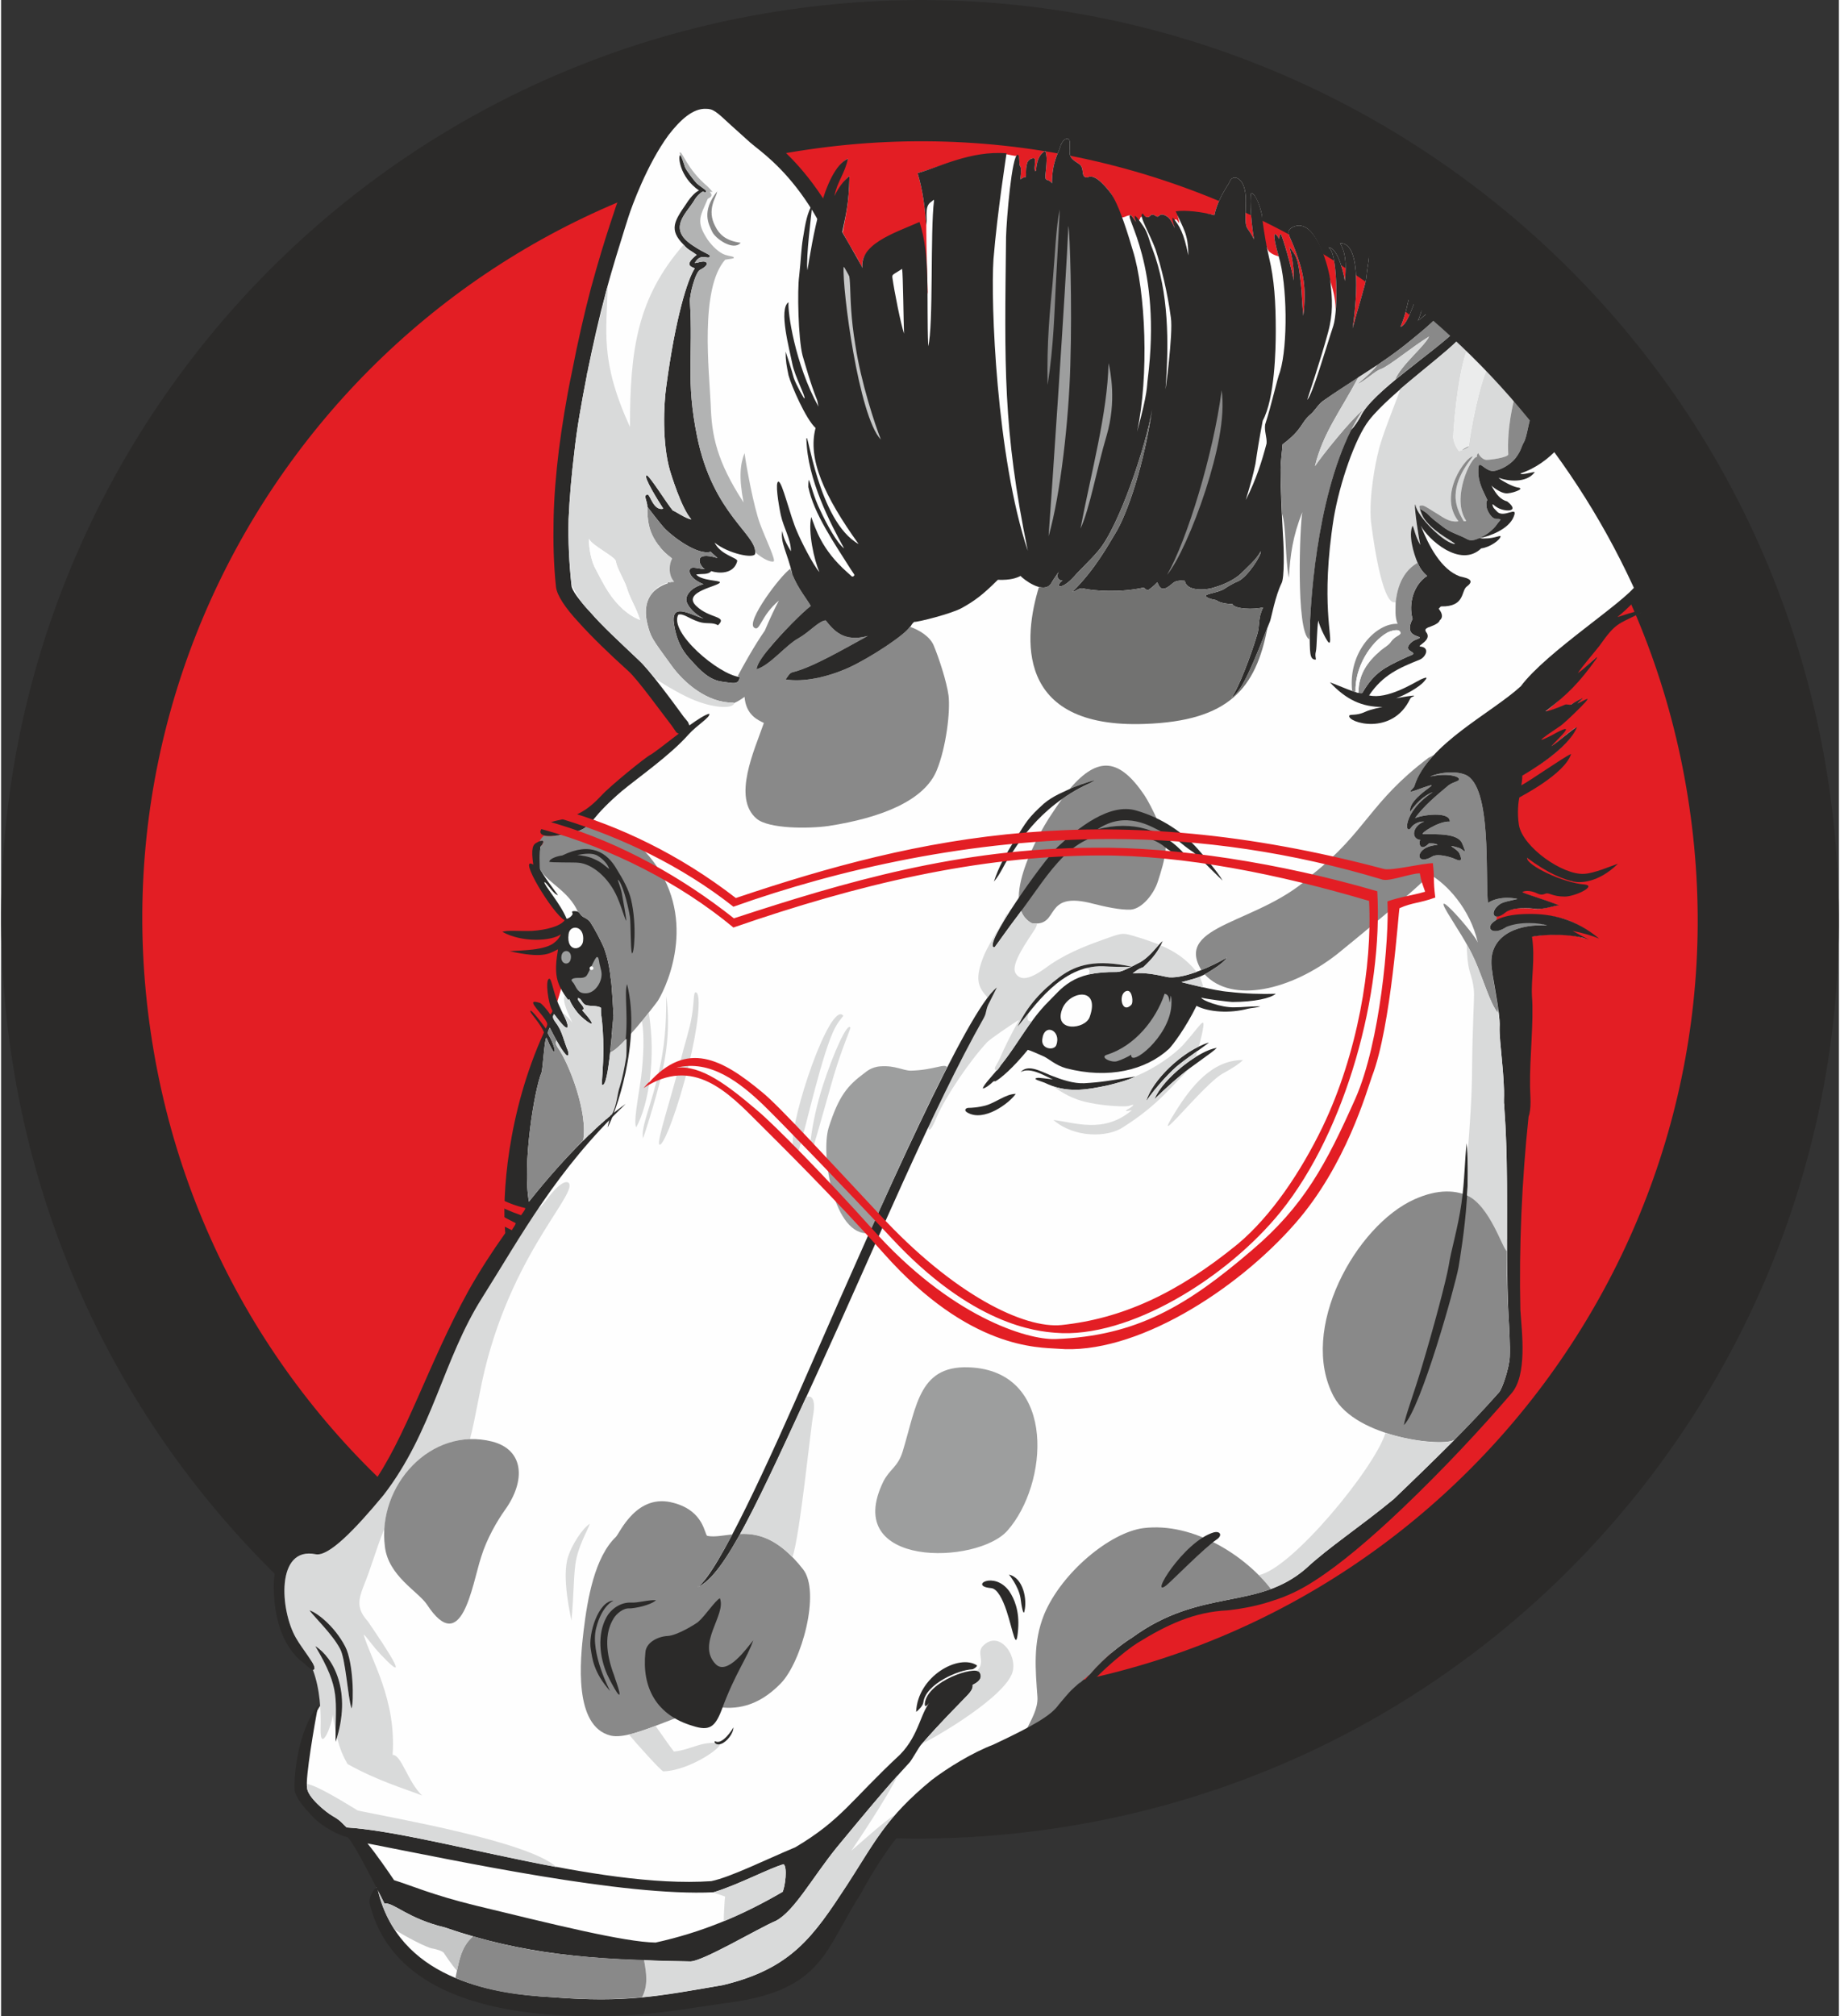 <?xml version="1.0" encoding="UTF-8"?>
<!DOCTYPE svg PUBLIC "-//W3C//DTD SVG 1.1//EN" "http://www.w3.org/Graphics/SVG/1.1/DTD/svg11.dtd">
<!-- Creator: CorelDRAW 2021 (64-Bit) -->
<svg xmlns="http://www.w3.org/2000/svg" xml:space="preserve" width="231px" height="253px" version="1.1" style="shape-rendering:geometricPrecision; text-rendering:geometricPrecision; image-rendering:optimizeQuality; fill-rule:evenodd; clip-rule:evenodd"
viewBox="0 0 38.02 41.69"
 xmlns:xlink="http://www.w3.org/1999/xlink"
 xmlns:xodm="http://www.corel.com/coreldraw/odm/2003">
 <rect x="0" y="0" width="38.02" height="41.69" fill="#333333" stroke="none"/>
 <defs>
  <style type="text/css">
   <![CDATA[
    .str0 {stroke:#2B2A29;stroke-width:2.92;stroke-linecap:round;stroke-linejoin:round;stroke-miterlimit:22.926}
    .fil3 {fill:none}
    .fil4 {fill:#FEFEFE}
    .fil11 {fill:#EBECEC}
    .fil10 {fill:#D9DADA}
    .fil8 {fill:#C5C6C6}
    .fil6 {fill:#B2B3B3}
    .fil7 {fill:#9D9E9E}
    .fil2 {fill:#898989}
    .fil9 {fill:#727271}
    .fil5 {fill:#2B2A29}
    .fil1 {fill:#E31E24}
    .fil12 {fill:#E31E24}
    .fil0 {fill:#2B2A29;fill-rule:nonzero}
   ]]>
  </style>
    <clipPath id="id0">
     <path d="M16.47 1.65c9.58,-1.41 18.5,5.23 19.9,14.82 1.41,9.58 -5.23,18.5 -14.82,19.9 -9.59,1.41 -18.5,-5.23 -19.9,-14.82 -1.41,-9.59 5.23,-18.5 14.82,-19.9z"/>
    </clipPath>
 </defs>
 <g id="Layer_x0020_1">
  <g id="_2111268967520">
   <path class="fil0" d="M16.2 0.45c5.12,-0.75 10.05,0.64 13.9,3.51 3.85,2.86 6.61,7.2 7.36,12.31 0.75,5.12 -0.65,10.06 -3.51,13.91 -2.87,3.85 -7.2,6.6 -12.32,7.35 -5.12,0.75 -10.06,-0.64 -13.9,-3.51 -3.85,-2.86 -6.61,-7.19 -7.36,-12.31 -0.75,-5.12 0.65,-10.06 3.51,-13.91 2.87,-3.85 7.2,-6.6 12.32,-7.35zm12.48 5.42c-3.35,-2.5 -7.67,-3.72 -12.14,-3.06 -4.47,0.65 -8.25,3.06 -10.75,6.41 -2.5,3.36 -3.71,7.67 -3.06,12.14 0.66,4.47 3.06,8.25 6.41,10.75 3.36,2.5 7.67,3.72 12.14,3.06 4.48,-0.65 8.26,-3.05 10.75,-6.41 2.5,-3.36 3.72,-7.67 3.07,-12.14 -0.66,-4.47 -3.06,-8.25 -6.42,-10.75z"/>
   <path class="fil1" d="M16.47 1.65c9.58,-1.41 18.5,5.23 19.9,14.82 1.41,9.58 -5.23,18.5 -14.82,19.9 -9.59,1.41 -18.5,-5.23 -19.9,-14.82 -1.41,-9.59 5.23,-18.5 14.82,-19.9z"/>
   <g style="clip-path:url(#id0)">
    <g>
     <circle class="fil2" cx="-4.51" cy="10.14" r="2.26"/>
    </g>
   </g>
   <path class="fil3 str0" d="M16.47 1.65c9.58,-1.41 18.5,5.23 19.9,14.82 1.41,9.58 -5.23,18.5 -14.82,19.9 -9.59,1.41 -18.5,-5.23 -19.9,-14.82 -1.41,-9.59 5.23,-18.5 14.82,-19.9z"/>
   <path class="fil4" d="M27.61 6.4c-0.01,-0.26 -0.06,-0.42 -0.11,-0.58 -0.04,-0.16 -0.22,-1.08 -0.6,-1.15 -0.07,-0.02 -0.18,0.01 -0.24,0.07 -0.07,0.08 0.02,0.18 0.11,0.43 0.17,0.45 0.24,0.76 0.17,1.36 -0.03,-0.28 -0.03,-0.49 -0.05,-0.65 -0.06,-0.57 -0.09,-0.57 -0.24,-0.78 -0.01,-0.02 0.11,0.32 0.09,0.7 -0.02,-0.19 -0.25,-0.99 -0.27,-0.96 -0.02,0.02 -0.02,0.02 -0.03,0.1 -0.11,-0.19 -0.15,-0.12 -0.01,0.36 0,0 -0.19,-0.04 -0.23,-0.15 -0.11,-0.25 -0.12,-0.7 -0.12,-0.72 -0.03,-0.14 -0.11,-0.39 -0.21,-0.44 -0.04,-0.02 -0.03,0.5 0.05,0.96 -0.17,-0.35 -0.19,-0.1 -0.17,-0.79 0.01,-0.5 -0.27,-0.57 -0.33,-0.41 -0.03,0.08 -0.24,0.33 -0.32,0.7 -0.26,-0.07 -0.57,-0.03 -0.76,0 0.08,0.34 -0.01,0.02 -0.06,0.1 -0.02,0.02 -0.03,0.06 0,0.17 -0.04,-0.09 -0.08,-0.18 -0.14,-0.23 -0.1,-0.07 -0.15,-0.06 -0.18,-0.03 -0.06,0.06 -0.07,-0.03 -0.16,-0.02 -0.02,0.01 -0.05,0.06 -0.09,0.05 -0.08,-0.01 -0.08,-0.01 -0.11,-0.01 -0.05,0.01 -0.02,0.04 -0.06,0.07 -0.02,0.01 -0.02,0.05 -0.06,0.04 -0.07,-0.09 -0.09,-0.14 -0.12,-0.14 -0.08,0.01 -0.08,0.03 -0.17,0.05 -0.11,-0.14 -0.14,-0.39 -0.26,-0.54 -0.24,-0.3 -0.37,-0.34 -0.46,-0.29 -0.15,0 -0.04,-0.19 -0.17,-0.28 -0.24,-0.15 -0.19,-0.18 -0.19,-0.43 0,-0.16 -0.15,-0.1 -0.2,0.08 -0.03,0.11 -0.17,0.31 -0.17,0.75 -0.05,-0.07 -0.1,-0.06 -0.12,-0.08 -0.04,-0.03 0,-0.13 0.01,-0.41 0,-0.06 -0.01,-0.14 -0.03,-0.18 -0.08,0.05 -0.17,0.13 -0.19,0.41 -0.01,0.01 -0.02,0.01 -0.02,0 -0.03,-0.05 0.02,-0.21 -0.01,-0.25 -0.02,-0.02 -0.14,0 -0.16,0.12 -0.03,0.12 -0.01,0.2 -0.02,0.26 -0.04,0 -0.07,0.02 -0.11,0.05 -0.01,-0.05 0.04,-0.24 -0.02,-0.29 -0.01,-0.12 0,-0.19 -0.04,-0.2 -0.08,0 0.02,0.02 -0.23,-0.03 -0.74,-0.05 -1.4,0.27 -1.84,0.39 0.11,0.36 0.15,0.71 0.18,1.08 0,0.1 0,0.45 0.03,1.42 0,0.03 -0.09,-0.57 -0.17,-1.35 -0.5,0.22 -1.26,0.31 -1.18,0.82l-0.01 -0.02c-0.05,-0.11 -0.15,-0.29 -0.25,-0.45l-0.15 -0.27c0.06,-0.36 0.13,-0.58 0.14,-1.17 -0.13,0.11 -0.27,0.34 -0.37,0.53 0.06,-0.31 0.22,-0.59 0.34,-0.89 -0.22,0.1 -0.4,0.52 -0.53,0.91 -0.48,-0.74 -0.98,-1.16 -1.22,-1.35 -0.28,-0.23 -0.82,-0.76 -1.16,-0.77 -0.39,0 -0.68,0.15 -0.96,0.53 -0.49,0.65 -0.83,1.48 -0.89,1.68l-0.07 0.22c-0.11,0.36 -0.25,0.81 -0.4,1.36 -0.13,0.49 -0.27,1.11 -0.39,1.72 -0.12,0.57 -0.21,1.14 -0.27,1.62 -0.06,0.49 -0.1,0.96 -0.11,1.43 -0.02,0.46 0,0.93 0.05,1.41 0.02,0.17 0.19,0.42 0.47,0.73 0.26,0.28 0.62,0.63 1.03,1 0.18,0.17 0.68,0.85 0.88,1.13l0.1 0.12c0.01,0.02 0.09,0.09 0.11,0.1 -0.27,0.2 -0.47,0.4 -0.54,0.43 -0.1,0.04 -0.89,0.66 -1.06,0.84 -0.35,0.38 -1.23,1.12 -1.47,1.12 -0.12,1.47 0.92,0.94 0.6,2.42 -0.05,0.23 -0.04,0.35 -0.2,0.83 -0.08,0.22 -0.73,1.57 -0.98,4.5 0.01,0.24 -0.47,1.04 -0.62,1.32 -0.85,1.52 -1.31,3.06 -2.03,4.05 -0.59,0.62 -0.91,1.16 -1.12,1.19 -0.67,0.24 -1.01,0.28 -1.01,0.89 0.01,0.44 0.08,1.07 0.53,1.51 0.06,0.03 0.21,0.2 0.28,0.2 0.08,0.22 0.13,0.51 0.15,0.73 -0.46,0.58 -0.54,1.59 -0.53,1.73 0.01,0.19 0.21,0.41 0.38,0.59 0.19,0.19 0.53,0.37 0.71,0.41 0.06,0.01 0.32,0.5 0.6,1.05 -0.05,0.01 -0.15,0.19 -0.14,0.31 0.55,2.34 3.75,2.41 5.39,2.32 0.73,-0.04 1.51,-0.19 2.06,-0.26 1.94,-0.27 1.86,-1.21 2.6,-2.34 0.38,-0.7 0.98,-1.32 1.55,-1.83 0.38,-0.33 1.02,-0.8 1.4,-0.94 0.91,-0.4 1.05,-0.66 1.22,-0.9 0.03,-0.05 0.25,-0.37 0.35,-0.52 0.37,-0.55 1.11,-0.77 1.31,-0.9 0.63,-0.39 1.19,-0.65 1.88,-0.68 0.34,-0.04 0.64,-0.1 0.93,-0.19 0.29,-0.1 0.57,-0.23 0.86,-0.41 0.52,-0.34 1.16,-0.89 1.81,-1.51 0.87,-0.82 1.54,-1.55 2.15,-2.26 0.34,-0.38 0.22,-1.27 0.19,-1.73 -0.03,-1.29 0.03,-2.68 0.17,-4 0.03,-0.08 0.04,-0.19 0.04,-0.3 0,-0.12 -0.01,-0.24 -0.01,-0.32 -0.01,-0.6 0.08,-1.34 0.04,-1.87 -0.02,-0.36 0.07,-0.78 0,-1.23 0.26,-0.05 0.74,-0.09 1.12,0.04 -0.06,-0.03 -0.1,-0.06 -0.28,-0.16 0.01,0 0.02,-0.02 0.02,-0.02 0.19,0.03 0.34,0.08 0.47,0.14 -0.48,-0.4 -0.91,-0.46 -1.42,-0.45 -0.31,0 -0.52,0.06 -0.64,0.13 0,-0.02 0,-0.07 0,-0.1 0.05,0 0.11,-0.02 0.18,-0.08 0.1,-0.08 0.33,-0.11 0.59,-0.08 0.19,0.03 0.4,-0.06 0.52,-0.07 -0.45,-0.17 -0.63,-0.21 -0.76,-0.27 0.11,-0.13 0.29,0.03 0.5,-0.04 0.08,-0.03 0.11,0.1 0.38,0.1 0.21,0 0.64,-0.18 0.37,-0.21 -0.43,-0.04 -1.17,-0.4 -1.14,-0.57 0.48,0.27 0.74,0.43 0.95,0.49 0.14,0.03 0.37,-0.05 0.65,-0.22 -0.15,0.05 -0.22,0.1 -0.43,0.11 -0.44,0.03 -1.27,-0.59 -1.35,-1.05 -0.04,-0.25 -0.01,-0.49 0.01,-0.57 0.01,-0.01 0.78,-0.46 0.98,-0.81 -0.15,0.07 -0.67,0.45 -0.9,0.57 -0.01,0.01 -0.03,-0.02 -0.04,-0.01 0.01,-0.06 0.02,-0.12 0.02,-0.2 0.13,-0.08 0.94,-0.52 1.13,-0.99 -0.07,0.01 -0.44,0.36 -0.53,0.4 0.09,-0.2 0.59,-0.53 -0.01,-0.19 -0.03,0.02 -0.59,0.22 0.1,-0.24 0.06,-0.04 0.3,-0.21 0.49,-0.4 0.05,-0.06 0.16,-0.1 0.17,-0.15 -0.04,0.01 -0.14,0.07 -0.21,0.1 0.01,-0.03 0.14,-0.13 0.1,-0.12 -0.05,0.03 -0.16,0.09 -0.23,0.13 -0.04,0.01 -0.1,0 -0.12,0.01 -0.19,0.07 -0.36,0.14 -0.41,0.14 0.47,-0.36 0.66,-0.65 1.03,-1.09 0.1,-0.11 -0.17,0.16 -0.33,0.29 -0.01,0.01 -0.02,-0.01 -0.03,-0.01 0.08,-0.13 0.35,-0.44 0.45,-0.57 0.33,-0.47 0.38,-0.44 0.8,-0.65 0.36,-0.18 -0.4,0.11 -0.43,0.06 0.01,-0.02 0.47,-0.35 0.58,-0.73 0.01,-0.01 -0.2,-0.67 -0.2,-0.68 -0.03,-0.17 -1.62,-2.43 -1.66,-2.46 -0.2,-0.13 -0.2,-0.3 -0.4,-0.43 -0.04,-0.02 -0.06,-0.02 -0.08,-0.03 -0.04,-0.07 -0.11,-0.14 -0.15,-0.19 -0.15,-0.15 -0.05,-0.14 -0.17,-0.17 -0.03,-0.01 -0.05,0 -0.06,0.01 -0.1,-0.11 -0.3,-0.4 -0.42,-0.52l0 -0.04c-0.03,-0.23 -0.21,-0.35 -0.41,-0.42 -0.03,-0.01 -0.14,-0.1 -0.15,-0.1 -0.03,-0.04 -0.06,-0.07 -0.1,-0.09l0 0c0.03,-0.08 0.04,-0.17 0,-0.17 -0.01,-0.02 -0.02,-0.04 -0.05,-0.07 -0.01,-0.03 -0.22,-0.19 -0.34,-0.25 0.06,-0.08 0.08,-0.14 0.04,-0.18 -0.1,-0.09 -0.34,0.27 -0.54,0.39 0.07,-0.12 0.22,-0.72 0.13,-0.71 -0.03,0 -0.09,0.09 -0.18,0.28 -0.08,0.2 -0.18,0.52 -0.31,0.56 0.11,-0.26 0.15,-0.49 0.18,-0.63 0.2,-0.73 -0.18,-0.39 -0.45,-0.73 -0.04,-0.05 -0.25,-0.15 -0.38,-0.1 -0.01,0.14 -0.03,0.17 -0.06,0.46 -0.01,0.11 -0.19,0.68 -0.28,1.03 0.06,-0.4 0.22,-1.78 -0.26,-1.76 0.1,0.17 0.14,0.37 0.1,0.78 -0.05,-0.31 -0.19,-0.71 -0.34,-0.69 0.14,0.04 0.19,0.79 0.15,1.28z"/>
   <path class="fil5" d="M15.28 14l0 0.01c0,0.03 -0.02,0.06 -0.03,0.08 -0.06,0.06 -0.15,0.03 -0.31,0.01 -0.29,-0.03 -0.48,-0.24 -0.67,-0.45 -0.11,-0.12 -0.27,-0.3 -0.34,-0.69 -0.11,-0.54 0.32,-0.25 0.6,-0.17 -0.18,-0.09 -0.31,-0.23 -0.35,-0.35 -0.03,-0.12 0.08,-0.29 0.35,-0.36 -0.3,-0.12 -0.32,-0.29 -0.26,-0.33 0.05,-0.03 0.16,0.01 0.29,0.02 -0.12,-0.07 -0.26,-0.39 0.26,-0.23 -0.08,-0.08 -0.07,-0.06 -0.14,-0.13 -0.26,0.08 -0.76,-0.29 -0.94,-0.47 -0.09,-0.09 -0.37,-0.46 -0.37,-0.46l0 0 0 0c0,-0.13 -0.1,-0.25 0.01,-0.25 0.05,0.01 0.12,0.34 0.32,0.29 -0.11,-0.17 -0.41,-0.65 -0.35,-0.69 0.04,-0.04 0.44,0.61 0.55,0.73 0.03,0 0.27,0.17 0.38,0.18 -0.21,-0.23 -0.43,-0.97 -0.44,-1 -0.17,-0.58 -0.13,-1.39 -0.08,-1.74 0.19,-1.43 0.44,-2.22 0.59,-2.45 -0.04,-0.03 -0.25,-0.05 0.04,-0.28 -0.12,-0.09 -0.18,-0.1 -0.27,-0.21 -0.31,-0.31 -0.19,-0.49 0.05,-0.84 0.12,-0.19 0.23,-0.27 0.27,-0.28 -0.41,-0.28 -0.44,-0.73 -0.39,-0.73 0.02,0 0.07,0.15 0.1,0.25 0.03,0.07 0.19,0.28 0.24,0.33 0.1,0.09 0.23,0.15 0.19,0.18 -0.03,0.02 -0.04,-0.02 -0.08,0 -0.03,0.02 -0.11,0.08 -0.17,0.19 -0.17,0.27 -0.54,0.57 -0.03,0.91 0.28,0.19 0.39,0.19 0.36,0.24 -0.04,0.06 -0.19,-0.09 -0.31,0.13 0.04,0 0.15,-0.04 0.2,-0.03 0.07,0.01 0.09,0.08 -0.09,0.17 -0.1,0.05 -0.22,0.53 -0.21,0.66 0.07,1.11 -0.09,1.62 0.15,2.79 0.33,1.62 1.26,2.03 1.2,2.42 -0.02,0.11 -0.56,0 -0.84,-0.23 0.13,0.26 0.47,0.31 0.47,0.38 -0.07,0.28 -0.39,0.26 -0.54,0.21 -0.06,0.08 -0.19,0.05 -0.31,0.07 0.11,0.13 0.49,0.12 0.49,0.16 0.01,0.08 -0.8,0.19 -0.49,0.49 0.28,0.27 0.66,0.2 0.45,0.4 -0.11,-0.07 -0.24,-0.02 -0.39,-0.07 -0.22,-0.07 -0.32,-0.18 -0.43,-0.15 -0.2,0.36 0.83,1.24 1.27,1.29zm-1.91 -3.36c0.03,0.45 0.22,0.63 0.51,0.91 -0.41,-0.33 -0.49,-0.62 -0.51,-0.91zm0.51 0.91c-0.03,0.08 -0.11,0.26 0.04,0.48 -0.13,-0.15 -0.1,-0.38 -0.04,-0.48zm0.04 0.48c-0.03,0.01 -0.07,0.01 -0.12,0.03l-0.01 -0.01c0.05,-0.01 0.09,-0.02 0.13,-0.02z"/>
   <path class="fil2" d="M14.68 11.41c0.07,0.07 0.06,0.05 0.14,0.13 -0.52,-0.16 -0.38,0.16 -0.26,0.23 -0.13,-0.01 -0.24,-0.05 -0.29,-0.02 -0.06,0.04 -0.04,0.21 0.26,0.33 -0.27,0.07 -0.38,0.24 -0.35,0.36 0.04,0.12 0.17,0.26 0.35,0.35 -0.28,-0.08 -0.71,-0.37 -0.6,0.17 0.07,0.39 0.23,0.57 0.34,0.69 0.19,0.21 0.38,0.42 0.67,0.45 0.2,0.02 0.31,0.07 0.34,-0.08 0.01,-0.02 -0.01,-0.03 -0.04,-0.04 0.11,-0.21 0.35,-0.64 0.56,-0.94 0.1,-0.24 0.22,-0.49 0.29,-0.62 -0.38,0.32 -0.39,0.65 -0.51,0.56 -0.18,-0.12 0.55,-1.09 0.75,-1.22 0.11,0.37 0.34,0.62 0.42,0.77 -0.28,0.22 -1.12,1.08 -1.12,1.31 0.29,-0.09 0.6,-0.5 0.88,-0.65 0.21,-0.12 0.42,-0.36 0.55,-0.36 0.16,0.2 0.37,0.46 0.87,0.32 -0.46,0.25 -1.14,0.65 -1.55,0.75 -0.07,0.01 -0.11,0.1 -0.15,0.15 0.36,0.06 0.86,-0.04 1.32,-0.25 0.45,-0.21 1.16,-0.68 1.25,-0.84 0.2,0.07 0.41,0.2 0.49,0.38 0.11,0.26 0.27,0.75 0.31,1.04 0.04,0.34 -0.05,1.07 -0.24,1.54 -0.25,0.63 -1.14,0.99 -2.24,1.16 -0.42,0.06 -1.24,0.06 -1.49,-0.15 -0.51,-0.43 -0.04,-1.43 0.15,-1.98 -0.12,-0.06 -0.37,-0.16 -0.4,-0.54 -0.08,0.06 -0.15,0.1 -0.22,0.13 -0.01,0 -0.01,-0.01 -0.01,-0.01 -0.53,0.01 -1.02,-0.4 -1.29,-0.78 -0.4,-0.55 -0.42,-0.57 -0.49,-0.85 -0.17,-0.7 0.39,-0.84 0.55,-0.87 -0.15,-0.22 -0.07,-0.4 -0.04,-0.48 -0.33,-0.31 -0.52,-0.5 -0.51,-1.07l0 0c0,0 0.28,0.37 0.37,0.46 0.18,0.18 0.68,0.55 0.94,0.47z"/>
   <path class="fil6" d="M14.04 3.15c0.06,-0.02 0.14,0.34 0.58,0.71 0.01,0.01 0.05,0.05 0.1,0.11 -0.03,-0.01 -0.05,0 -0.06,0 0.04,0.04 0.07,0.09 -0.04,0.14 -0.15,0.36 -0.26,0.46 0,0.85 0.1,0.14 0.24,0.27 0.36,0.31 0.09,0.03 0.18,0.03 0.18,0.06 0,0.02 -0.07,0.02 -0.18,0.04 -0.53,0.6 -0.33,2.3 -0.3,3 0.02,0.63 0.12,1.16 0.68,2.02 -0.1,-0.52 -0.07,-0.79 0.02,-1.02 0.04,0.29 0.19,1.11 0.32,1.46 0.11,0.3 0.34,0.77 0.28,0.78 -0.06,0.02 -0.22,-0.05 -0.38,-0.19 0.01,-0.38 -0.88,-0.81 -1.2,-2.39 -0.24,-1.17 -0.08,-1.68 -0.15,-2.79 -0.01,-0.13 0.11,-0.61 0.21,-0.66 0.18,-0.09 0.16,-0.16 0.09,-0.17 -0.05,-0.01 -0.16,0.03 -0.2,0.03 0.12,-0.22 0.27,-0.07 0.31,-0.13 0.03,-0.05 -0.08,-0.05 -0.36,-0.24 -0.51,-0.34 -0.14,-0.64 0.03,-0.91 0.06,-0.11 0.14,-0.17 0.17,-0.19 0.04,-0.02 0.05,0.02 0.08,0 0.04,-0.03 -0.09,-0.09 -0.19,-0.18 -0.05,-0.05 -0.21,-0.26 -0.24,-0.33 -0.03,-0.09 -0.08,-0.24 -0.1,-0.25 -0.01,-0.03 -0.01,-0.06 -0.01,-0.06z"/>
   <path class="fil2" d="M14.82 3.95c-0.34,0.42 -0.18,0.69 -0.11,0.84 0.06,0.14 0.44,0.41 0.59,0.23 -0.32,-0.04 -0.45,-0.19 -0.52,-0.33 -0.2,-0.36 0.03,-0.63 0.03,-0.72 0,0 0.01,-0.02 0.01,-0.02z"/>
   <path class="fil5" d="M16.08 9.96c-0.07,0.01 0,0.45 0.05,0.69 0.06,0.27 0.21,0.5 0.21,0.75 -0.16,-0.26 -0.16,-0.34 -0.18,-0.42 -0.04,0.25 0.1,0.43 0.21,0.9 0.12,0.3 0.31,0.52 0.38,0.65 -0.18,0.14 -0.6,0.56 -0.87,0.89 -0.15,0.18 -0.25,0.34 -0.25,0.42 0.29,-0.09 0.6,-0.5 0.88,-0.65 0.21,-0.12 0.42,-0.36 0.55,-0.36 0.16,0.2 0.37,0.46 0.87,0.32 -0.46,0.25 -1.14,0.65 -1.55,0.75 -0.07,0.01 -0.11,0.1 -0.15,0.15 0.36,0.06 0.86,-0.04 1.32,-0.25 0.45,-0.21 1.16,-0.68 1.25,-0.84l0.01 0c0.02,-0.03 0.04,-0.07 0.08,-0.1 0.06,0.01 0.78,-0.17 0.99,-0.29 0.25,-0.14 0.42,-0.26 0.74,-0.58 0.27,0.01 0.39,-0.04 0.47,-0.08 0.05,0.06 0.47,0.39 0.63,0.16 0.05,-0.09 0.09,-0.14 0.17,-0.26 -0.09,0.13 0.01,0.21 0.07,0.19 -0.18,0.14 -0.03,0.22 0.24,-0.08 0.12,-0.14 0.35,-0.35 0.49,-0.52 0.44,-0.5 1.01,-2.23 1.12,-2.93 -0.16,1.12 -0.51,2.16 -0.76,2.56 -0.13,0.21 -0.41,0.74 -0.89,1.21 0.07,0 0.14,-0.1 0.23,-0.07 0.22,0.05 0.76,0.09 1.25,-0.02 0.03,0.03 0.07,0.07 0.11,0.04 0.01,-0.01 0.1,-0.07 0.17,-0.15 0.06,0.17 0.14,0.18 0.32,0.02 0.06,-0.05 0.13,-0.06 0.25,-0.05 0.02,0.21 0.41,0.21 0.63,0.13 0.21,-0.06 0.41,-0.17 0.52,-0.27 0.15,-0.15 0.32,-0.29 0.42,-0.47 0.02,0.07 -0.27,0.53 -0.47,0.62 -0.08,0.03 -0.2,0.1 -0.29,0.16 -0.11,0.07 -0.38,0.1 -0.38,0.14 0,0.03 0.09,0.07 0.22,0.09 0.04,0.04 0.17,0.08 0.33,0.08 0.05,0.11 0.45,0.12 0.64,0.07 -0.12,0.24 -0.06,0.36 -0.13,0.58 -0.12,0.4 -0.38,1.1 -0.53,1.29 0.23,-0.13 0.46,-0.73 0.8,-1.58 0.03,-0.08 0.11,-0.53 0.24,-0.79 0.06,-0.11 0.05,-0.69 0.03,-0.97 -0.02,-0.37 -0.05,-0.94 -0.05,-1.38 0,-0.18 0.03,-0.35 0.04,-0.52 0.43,-0.32 0.37,-0.45 0.59,-0.63 0.07,-0.06 0.16,-0.21 0.25,-0.27 0.57,-0.4 1.23,-0.77 1.8,-1.24 0.08,-0.07 0.87,-0.67 0.72,-0.81 -0.1,-0.09 -0.36,0.27 -0.56,0.39 0.07,-0.12 0.22,-0.72 0.13,-0.71 -0.03,0 -0.09,0.09 -0.18,0.28 -0.08,0.2 -0.18,0.52 -0.31,0.56 0.11,-0.26 0.15,-0.49 0.18,-0.63 0.2,-0.73 -0.18,-0.39 -0.45,-0.73 -0.04,-0.05 -0.25,-0.15 -0.38,-0.1 -0.01,0.14 -0.03,0.17 -0.06,0.46 -0.01,0.11 -0.19,0.68 -0.28,1.03 0.06,-0.4 0.22,-1.78 -0.26,-1.76 0.1,0.17 0.14,0.37 0.1,0.78 -0.05,-0.31 -0.19,-0.71 -0.34,-0.69 0.18,0.05 0.21,1.27 0.1,1.62 -0.17,0.51 -0.43,1.42 -0.54,1.53 0.02,-0.07 0.28,-0.83 0.43,-1.39 0.11,-0.4 0.09,-0.69 0.05,-1.06 -0.01,-0.16 -0.22,-1.08 -0.6,-1.15 -0.07,-0.02 -0.18,0.01 -0.24,0.07 -0.07,0.08 0.02,0.18 0.11,0.43 0.17,0.45 0.24,0.76 0.17,1.36 -0.03,-0.28 -0.03,-0.49 -0.05,-0.65 -0.06,-0.57 -0.09,-0.57 -0.24,-0.78 -0.01,-0.02 0.11,0.32 0.09,0.7 -0.02,-0.19 -0.25,-0.99 -0.27,-0.96 -0.02,0.02 -0.02,0.02 -0.03,0.1 -0.11,-0.19 -0.15,-0.12 -0.01,0.36 0.18,0.59 0.19,1.84 0.03,2.38 -0.07,0.18 -0.17,0.67 -0.31,1.1 -0.02,0.14 0.04,0.26 0.03,0.39 -0.1,0.38 -0.21,0.73 -0.43,1.17 0.11,-0.37 0.15,-0.51 0.2,-0.75 0.03,-0.21 0.08,-0.53 0.15,-0.89 0.25,-0.46 0.27,-1.48 0.27,-1.85 0,-0.61 -0.03,-1.07 -0.14,-1.53 -0.04,-0.18 -0.1,-0.46 -0.14,-0.82 -0.01,-0.12 -0.1,-0.45 -0.22,-0.51 -0.04,-0.02 -0.03,0.5 0.05,0.96 -0.17,-0.35 -0.19,-0.1 -0.17,-0.79 0.01,-0.5 -0.27,-0.57 -0.33,-0.41 -0.03,0.08 -0.24,0.33 -0.32,0.7 -0.26,-0.07 -0.6,-0.11 -0.8,-0.08 0.16,0.37 0.26,0.46 0.26,0.91 -0.09,-0.46 -0.18,-0.61 -0.32,-0.78 -0.02,0.03 0.01,0.11 0.04,0.22 -0.04,-0.09 -0.08,-0.18 -0.14,-0.23 -0.1,-0.07 -0.15,-0.06 -0.18,-0.03 -0.06,0.06 -0.07,-0.03 -0.16,-0.02 -0.02,0.01 -0.05,0.06 -0.09,0.05 -0.08,-0.01 -0.07,-0.08 -0.1,-0.07 -0.08,0.03 0.16,0.43 0.27,0.73 0.12,0.37 0.25,0.89 0.32,1.42 0.05,0.33 -0.12,1.57 -0.11,1.47 0.07,-0.94 0.07,-2 -0.27,-2.89 -0.06,-0.14 -0.09,-0.33 -0.19,-0.47 -0.16,-0.24 -0.22,-0.29 -0.15,-0.09 -0.07,-0.09 -0.09,-0.14 -0.12,-0.14 -0.13,0.02 0.66,1.03 0.36,3.4 -0.02,0.14 0.01,0.24 -0.22,1.08 0.25,-1.15 0.18,-2.91 -0.09,-3.76 -0.06,-0.2 -0.28,-0.97 -0.48,-1.21 -0.24,-0.3 -0.37,-0.34 -0.46,-0.29 -0.15,0 -0.04,-0.19 -0.17,-0.28 -0.24,-0.15 -0.19,-0.18 -0.19,-0.43 0,-0.16 -0.15,-0.1 -0.2,0.08 -0.03,0.11 -0.17,0.31 -0.17,0.75 -0.05,-0.07 -0.1,-0.06 -0.12,-0.08 -0.04,-0.03 0,-0.13 0.01,-0.41 0,-0.06 -0.01,-0.14 -0.03,-0.18 -0.08,0.05 -0.17,0.13 -0.19,0.41 -0.01,0.01 -0.02,0.01 -0.02,0 -0.03,-0.05 0.02,-0.21 -0.01,-0.25 -0.02,-0.02 -0.14,0 -0.16,0.12 -0.03,0.12 -0.01,0.2 -0.02,0.26 -0.04,0 -0.07,0.02 -0.11,0.05 -0.01,-0.05 0.04,-0.24 -0.02,-0.29 -0.01,-0.12 0,-0.21 -0.04,-0.22 -0.12,0 -0.23,1.33 -0.24,1.7 -0.03,2.65 -0.07,3.96 0.45,6.49 -0.65,-1.94 -0.77,-5.15 -0.71,-6.03 0.08,-0.98 0.27,-2.18 0.27,-2.19 -0.74,-0.06 -1.4,0.29 -1.84,0.41 0.11,0.36 0.15,0.71 0.18,1.08 0.03,-0.15 -0.04,-0.37 0.08,-0.47 0.06,-0.04 0.08,-0.08 0.08,-0.04 -0.08,0.62 -0.01,2.59 -0.12,3.01 -0.04,-1 0.05,-1.87 -0.18,-2.57 -0.52,0.23 -1.3,0.47 -1.17,1.01 0,-0.08 -0.3,-0.56 -0.43,-0.79 0.07,-0.35 0.14,-0.58 0.15,-1.17 -0.13,0.11 -0.22,0.23 -0.31,0.41 0.06,-0.3 0.21,-0.45 0.28,-0.77 -0.52,0.24 -0.74,1.73 -0.84,2.31 -0.03,-0.31 0.08,-1.1 0.1,-1.36 -0.1,0.17 -0.14,0.37 -0.19,0.69 -0.04,0.23 -0.04,0.43 -0.08,0.79 -0.04,0.28 -0.02,1.29 0.07,1.64 0.05,0.17 0.17,0.6 0.3,0.92 0.01,0.02 0.02,0.11 0.03,0.14 -0.49,-0.89 -0.64,-1.96 -0.62,-2.16 -0.21,0.14 0.02,0.97 0.08,1.28 0.05,0.25 0.28,0.68 0.25,0.71 -0.01,0.01 -0.17,-0.28 -0.22,-0.42 -0.06,-0.22 -0.13,-0.43 -0.17,-0.55 0,0.2 0.02,0.29 0.06,0.49 0.06,0.22 0.36,0.91 0.56,1.09 -0.17,0.64 0.18,1.41 0.89,2.4 -0.84,-0.47 -1.06,-2.43 -1.08,-2.17 0.02,0.84 0.5,1.75 0.78,2.26 -0.15,-0.11 -0.37,-0.52 -0.49,-0.78 -0.14,-0.28 -0.2,-0.56 -0.24,-0.64 -0.01,0.05 -0.01,0.1 -0.01,0.15 0.11,0.55 0.55,1.18 0.87,1.69l0.08 0.12c0.01,0.03 -0.03,0.05 -0.05,0.04 -0.03,-0.03 -0.07,-0.06 -0.1,-0.09 -0.53,-0.47 -0.65,-0.9 -0.74,-1.14 -0.07,0.3 0.06,0.9 0.17,1.14 -0.13,-0.14 -0.39,-0.66 -0.46,-0.83 -0.15,-0.33 -0.31,-1.05 -0.39,-1.04z"/>
   <path class="fil2" d="M21.65 7.96c0.13,-0.83 0.14,-1.53 0.17,-2.08 0.05,-0.92 0.08,-1.46 0.08,-1.55 -0.08,0.4 -0.09,0.87 -0.15,1.56 -0.05,0.51 -0.12,1.17 -0.1,2.07z"/>
   <path class="fil7" d="M22.08 4.67c-0.05,1.18 -0.35,5.61 -0.41,6.42 0.25,-0.87 0.42,-2.43 0.45,-3.54 0.04,-1.27 -0.01,-2.74 -0.04,-2.88z"/>
   <path class="fil2" d="M25.25 8.07c0.08,0.57 -0.1,1.34 -0.33,2.06 -0.25,0.77 -0.57,1.48 -0.8,1.76 0.41,-0.71 0.96,-2.5 1.13,-3.82z"/>
   <path class="fil7" d="M22.91 7.51c-0.02,1.03 -0.36,2.26 -0.58,3.42 0.19,-0.4 0.34,-1.25 0.54,-1.92 0.21,-0.71 0.08,-1.33 0.04,-1.5z"/>
   <path class="fil8" d="M17.43 5.52c-0.03,0.45 0.31,3.09 0.77,3.57 -0.12,-0.31 -0.41,-1.17 -0.53,-1.97 -0.18,-1.09 -0.02,-1.51 -0.24,-1.6z"/>
   <path class="fil0" d="M14.21 14.93c0.01,0.02 0.02,0.05 0.03,0.07 0.18,-0.13 0.34,-0.23 0.41,-0.24 0.03,0.07 -0.25,0.23 -0.43,0.43 -0.38,0.43 -1.03,0.88 -1.38,1.17 -0.28,0.24 -0.45,0.42 -0.58,0.58 -0.14,0.16 -0.21,0.28 -0.79,0.34 -0.51,0.06 -0.32,-0.24 0.02,-0.31 0.41,-0.08 0.64,-0.21 0.93,-0.52 0.17,-0.19 0.91,-0.79 1.01,-0.84 0.06,-0.03 0.32,-0.23 0.59,-0.44 -0.03,-0.01 -0.05,-0.02 -0.06,-0.04l-0.09 -0.13c-0.21,-0.27 -0.7,-0.95 -0.89,-1.12 -0.41,-0.37 -0.77,-0.72 -1.03,-1.01 -0.28,-0.3 -0.45,-0.56 -0.47,-0.73 -0.05,-0.47 -0.06,-0.94 -0.05,-1.41 0.01,-0.47 0.05,-0.94 0.11,-1.43 0.06,-0.47 0.15,-1.04 0.27,-1.61 0.12,-0.62 0.26,-1.23 0.39,-1.72 0.15,-0.55 0.29,-1.01 0.41,-1.37l0.07 -0.21c0.06,-0.2 0.39,-1.14 0.88,-1.79 0.29,-0.39 0.63,-0.67 1.02,-0.67 0.28,0 0.35,0.07 0.74,0.43 0.11,0.1 0.24,0.22 0.39,0.35l0.1 0.09c0.25,0.19 0.76,0.6 1.27,1.42 0.05,0.1 0.12,0.21 0.17,0.32 0.26,0.44 0.7,1.24 0.82,1.44 0.29,0.49 0.53,1.46 0.63,2.47 0.1,0.91 0.08,1.85 -0.11,2.51 -0.03,0.08 -0.12,0.13 -0.2,0.1 -0.08,-0.02 -0.13,-0.11 -0.11,-0.19 0.18,-0.62 0.2,-1.52 0.11,-2.39 -0.1,-0.97 -0.33,-1.89 -0.6,-2.34 -0.11,-0.19 -0.56,-0.99 -0.81,-1.45l-0.18 -0.31c-0.47,-0.77 -0.95,-1.15 -1.19,-1.34l-0.11 -0.09c-0.18,-0.16 -0.3,-0.27 -0.4,-0.36 -0.31,-0.29 -0.37,-0.34 -0.52,-0.34 -0.27,-0.01 -0.53,0.23 -0.77,0.54 -0.45,0.61 -0.77,1.5 -0.83,1.69l-0.07 0.22c-0.11,0.36 -0.26,0.82 -0.4,1.35 -0.13,0.48 -0.27,1.09 -0.39,1.7 -0.11,0.56 -0.21,1.12 -0.26,1.59 -0.06,0.49 -0.1,0.95 -0.12,1.4 -0.01,0.45 0.01,0.9 0.06,1.37 0.01,0.1 0.15,0.29 0.39,0.55 0.24,0.28 0.6,0.61 1,0.99 0.21,0.19 0.72,0.88 0.93,1.17l0.09 0.11z"/>
   <path class="fil4" d="M18.64 5.56c-0.2,0.13 -0.21,0.11 -0.2,0.19 0.04,0.28 0.17,0.94 0.24,1.15 -0.01,-0.19 -0.02,-1.23 -0.04,-1.34z"/>
   <path class="fil9" d="M23.66 14.97c1.74,-0.06 2.3,-0.73 2.54,-2 -0.31,0.78 -0.53,1.33 -0.75,1.46 0.15,-0.19 0.41,-0.89 0.53,-1.29 0.07,-0.22 0.01,-0.34 0.13,-0.58 -0.19,0.05 -0.59,0.04 -0.64,-0.07 -0.16,0 -0.29,-0.04 -0.33,-0.08 -0.13,-0.02 -0.22,-0.06 -0.22,-0.09 0,-0.04 0.27,-0.07 0.38,-0.14 0.09,-0.06 0.21,-0.13 0.29,-0.16 0.2,-0.09 0.49,-0.55 0.47,-0.62 -0.1,0.18 -0.27,0.32 -0.42,0.47 -0.11,0.1 -0.31,0.21 -0.52,0.27 -0.22,0.08 -0.61,0.08 -0.63,-0.13 -0.12,-0.01 -0.19,0 -0.25,0.05 -0.18,0.16 -0.26,0.15 -0.32,-0.02 -0.07,0.08 -0.16,0.14 -0.17,0.15 -0.04,0.03 -0.08,-0.01 -0.11,-0.04 -0.49,0.11 -1.03,0.07 -1.25,0.02 -0.09,-0.03 -0.16,0.07 -0.23,0.07 0.48,-0.47 0.76,-1 0.89,-1.21 0.25,-0.4 0.6,-1.44 0.76,-2.56 -0.11,0.7 -0.68,2.43 -1.12,2.93 -0.14,0.17 -0.37,0.38 -0.49,0.52 -0.27,0.3 -0.42,0.22 -0.24,0.08 -0.06,0.02 -0.16,-0.06 -0.07,-0.19 -0.08,0.12 -0.12,0.17 -0.17,0.26 -0.06,0.08 -0.15,0.09 -0.25,0.07 -0.31,1.01 -0.52,2.93 2.19,2.83z"/>
   <path class="fil2" d="M26.5 10.62c-0.01,-0.3 -0.03,-0.64 -0.03,-0.91 0,-0.18 0.03,-0.35 0.04,-0.52 0.43,-0.32 0.37,-0.45 0.59,-0.63 0.07,-0.06 0.16,-0.21 0.25,-0.27 0.23,-0.17 0.48,-0.32 0.73,-0.49 -0.39,0.73 -0.73,1.15 -0.9,1.84 0.14,-0.21 0.74,-0.96 0.99,-1.16 -1.08,1.61 -1.1,4.75 -1.11,4.74 -0.28,-0.17 -0.19,-2.4 -0.14,-2.63 -0.2,0.5 -0.25,0.88 -0.28,1.36 -0.08,-0.44 -0.05,-1.04 -0.14,-1.33z"/>
   <path class="fil5" d="M30.13 6.8c-0.46,0.47 -1.79,1.32 -2.01,1.82 -0.05,0.09 -0.11,0.18 -0.19,0.27 -0.74,1.48 -0.85,3.7 -0.86,4.22 0.01,0.35 -0.01,0.53 0.12,0.53 0.03,0 -0.02,-0.06 0.01,-0.17 0.02,-0.08 0.02,-0.48 0.05,-0.64 0.02,0.12 0.2,0.49 0.23,0.46 0.08,-0.06 -0.19,-0.82 0.09,-2.58 0.12,-0.71 0.44,-1.65 0.73,-2.02 0.45,-0.58 1.77,-1.5 1.91,-1.75 0.06,-0.11 0.07,-0.29 -0.08,-0.14z"/>
   <path class="fil2" d="M28.05 7.95c0.21,-0.1 0.37,-0.28 0.5,-0.32 0.18,-0.07 0.63,-0.45 0.99,-0.67 -0.09,0.2 -0.58,0.59 -0.7,0.89 0.47,-0.38 1.03,-0.78 1.29,-1.05 0.04,-0.04 0.07,-0.06 0.09,-0.06 -0.01,-0.02 -0.02,-0.04 -0.05,-0.07 -0.01,-0.03 -0.22,-0.19 -0.34,-0.25 -0.17,0.23 -0.62,0.57 -0.68,0.63 -0.22,0.18 -0.45,0.34 -0.68,0.5 -0.07,0.09 -0.19,0.21 -0.42,0.4z"/>
   <path class="fil10" d="M27.62 8.1l0 0 0 0 0 0zm0.46 -0.3c-0.39,0.73 -0.73,1.15 -0.9,1.84 0.14,-0.21 0.74,-0.96 0.99,-1.16 -0.08,0.13 -0.16,0.27 -0.24,0.41 0.08,-0.09 0.14,-0.18 0.19,-0.27 0.09,-0.21 0.38,-0.49 0.72,-0.77 0.12,-0.3 0.61,-0.69 0.7,-0.89 -0.36,0.22 -0.81,0.6 -0.99,0.67 -0.13,0.04 -0.29,0.22 -0.5,0.32 0.23,-0.19 0.35,-0.31 0.42,-0.4 -0.13,0.08 -0.26,0.17 -0.39,0.25zm-0.4 1.69l-0.01 0.02 0 0 0.01 -0.02zm1.93 -2.84l0.01 -0.01 0 0 -0.01 0.01z"/>
   <path class="fil10" d="M14.12 5.06c-0.96,1.1 -1.11,2.17 -1.11,3.77 -0.63,-1.38 -0.48,-1.98 -0.46,-2.93l0 0c-0.11,0.44 -0.29,1.19 -0.41,1.74l0 0.03 0 0 -0.01 0.02 0 0.01 -0.01 0.02 0 0.01 0 0.02c-0.11,0.56 -0.21,1.12 -0.26,1.59 -0.06,0.49 -0.1,0.95 -0.12,1.4l0 0.02 0 0c-0.01,0.44 0.01,0.87 0.06,1.32 0.06,0.13 0.13,0.25 0.2,0.36 0.05,0.07 0.11,0.14 0.19,0.22 0.24,0.28 0.6,0.61 1,0.99 0.08,0.07 0.21,0.21 0.34,0.38 0.22,0.15 0.6,0.37 0.84,0.46 0.41,0.16 0.79,0.17 0.8,0.04l-0.01 0.01c-0.01,0 -0.01,-0.01 -0.01,-0.01 -0.53,0.01 -1.02,-0.4 -1.29,-0.78 -0.4,-0.55 -0.42,-0.57 -0.49,-0.85 -0.14,-0.58 0.24,-0.86 0.55,-0.87 -0.13,-0.15 -0.1,-0.38 -0.04,-0.48 -0.48,-0.39 -0.51,-0.72 -0.51,-1.07 0,-0.13 -0.1,-0.25 0.01,-0.25 0.05,0.01 0.12,0.34 0.32,0.29 -0.11,-0.17 -0.41,-0.65 -0.35,-0.69 0.04,-0.04 0.44,0.61 0.55,0.73 0.03,0 0.27,0.17 0.38,0.18 -0.21,-0.23 -0.43,-0.97 -0.44,-1 -0.17,-0.58 -0.13,-1.39 -0.08,-1.74 0.19,-1.43 0.44,-2.22 0.59,-2.45 -0.04,-0.03 -0.25,-0.05 0.04,-0.28 -0.12,-0.09 -0.18,-0.1 -0.27,-0.21zm-1.96 6.08c0,0.22 0.05,0.43 0.11,0.57 0.03,0.06 0.2,0.39 0.28,0.51 0.19,0.3 0.43,0.51 0.67,0.6 -0.1,-0.3 -0.21,-0.44 -0.28,-0.68 -0.04,-0.13 -0.21,-0.41 -0.22,-0.53 -0.01,-0.1 -0.49,-0.32 -0.56,-0.47zm2.43 -6.23c-0.01,-0.02 -0.01,-0.03 -0.02,-0.04l0.02 0.04z"/>
   <path class="fil5" d="M20.68 22.03c0.34,-0.43 0.6,-0.93 0.98,-1.31 0.28,-0.27 0.49,-0.64 1.42,-0.62 0.1,0 0.23,-0.07 0.48,-0.2 0.22,-0.12 0.37,-0.36 0.47,-0.44 -0.09,0.22 -0.21,0.36 -0.4,0.54 -0.02,0.01 -0.09,0.02 -0.22,0.13 0.32,-0.04 0.69,0.08 0.76,0.08 0.35,0.02 0.9,-0.24 1.19,-0.41 -0.01,0.03 -0.08,0.1 -0.19,0.18 -0.34,0.23 -0.38,0.23 -0.75,0.33 0.06,0.01 0.68,0.18 0.98,0.2 0.33,0.04 0.69,0.05 0.97,0.04 -0.1,0.09 -0.44,0.17 -0.9,0.17 -0.05,0 -0.54,-0.06 -0.64,-0.09 0,0.05 0.4,0.21 0.69,0.2 0.18,0 0.27,-0.02 0.53,-0.02 -0.07,0.03 -0.18,0.03 -0.26,0.05 -0.37,0.1 -0.81,0.07 -1.06,-0.06 -0.22,0.45 -0.49,0.81 -0.57,0.89 -0.48,0.44 -1.25,0.63 -2.13,0.4 -0.21,-0.06 -0.35,-0.19 -0.45,-0.24 -0.13,-0.06 -0.32,-0.14 -0.34,-0.14 -0.31,0.38 -0.56,0.59 -0.67,0.65 -0.01,0 -0.03,-0.01 -0.05,0.01 -0.05,0.05 -0.15,0.13 -0.21,0.14 0.01,-0.08 0.22,-0.28 0.37,-0.48z"/>
   <path class="fil4" d="M21.95 20.87c-0.18,0.48 0.48,0.42 0.57,0.16 0.23,-0.64 -0.43,-0.54 -0.57,-0.16z"/>
   <path class="fil4" d="M21.54 21.49c-0.03,0.21 0.25,0.24 0.29,0.12 0.11,-0.3 -0.25,-0.47 -0.29,-0.12z"/>
   <path class="fil4" d="M23.38 20.78c0.05,-0.05 0.02,-0.3 -0.08,-0.29 -0.2,0.02 -0.13,0.5 0.08,0.29z"/>
   <path class="fil7" d="M24.07 20.55c-0.18,0.54 -0.62,1.08 -1.19,1.26 -0.17,0.05 0.1,0.18 0.22,0.13 0.07,-0.02 0.22,-0.09 0.28,-0.13 -0.03,0.27 0.79,-0.36 0.83,-1.02 0,-0.02 0.01,-0.12 -0.01,-0.2 -0.01,0.01 -0.01,0.11 -0.03,0.14 0,-0.08 -0.02,-0.17 -0.1,-0.18z"/>
   <path class="fil4" d="M12.16 11.14c0,0.22 0.05,0.43 0.11,0.57 0.03,0.06 0.2,0.39 0.28,0.51 0.19,0.3 0.43,0.51 0.67,0.6 -0.1,-0.3 -0.21,-0.44 -0.28,-0.68 -0.04,-0.13 -0.21,-0.41 -0.22,-0.53 -0.01,-0.1 -0.49,-0.32 -0.56,-0.47z"/>
   <path class="fil10" d="M28.49 9.35c-0.05,0.18 -0.2,0.93 -0.15,1.44 0.08,0.65 0.27,1.76 0.51,1.66 0.02,-0.15 0.07,-0.59 0.45,-0.81 -0.07,-0.17 -0.19,-0.58 -0.1,-0.77 0.04,0.07 0.04,0.18 0.16,0.4 -0.03,-0.13 -0.13,-0.74 -0.1,-0.84 0.01,0.23 0.61,0.82 0.82,0.82 -0.03,-0.05 -0.38,-0.21 -0.59,-0.46 -0.14,-0.16 -0.15,-0.33 -0.14,-0.33 0.07,-0.02 0.08,-0.01 0.32,0.14 0.14,0.08 0.28,0.21 0.48,0.18 -0.44,-0.56 0.17,-1.34 0.29,-1.34 0.03,0 -0.34,0.36 -0.35,0.8 -0.01,0.27 0.15,0.5 0.17,0.54 0.02,0 0.04,0 0.05,-0.01 -0.32,-0.46 0.1,-1.33 0.22,-1.32 0,-0.05 0.01,-0.06 0.03,-0.08 0.02,0.06 0.1,0.14 0.17,0.14 0.09,0 0.43,-0.05 0.45,-0.11 -0.03,-0.55 0.1,-1.08 0.16,-1.28 -0.07,-0.04 -0.5,-0.7 -0.55,-0.61 -0.22,0.45 -0.39,1.41 -0.43,1.73 -0.04,0.03 -0.13,0.07 -0.2,0.09 -0.06,-0.08 -0.1,-0.16 -0.12,-0.28 0.02,-0.48 0.14,-1.56 0.33,-1.91 0.04,-0.04 -0.06,-0.18 -0.15,-0.23 0,0.01 -0.01,0.02 -0.01,0.03 -0.09,0.17 -0.72,0.64 -1.26,1.1 -0.1,0.29 -0.4,1.01 -0.46,1.31z"/>
   <path class="fil11" d="M30.32 7c0.01,0 0.12,0.09 0.15,0.1 0.2,0.07 0.38,0.19 0.41,0.42l0 0.04c-0.04,-0.05 -0.07,-0.07 -0.09,-0.05 -0.22,0.45 -0.39,1.41 -0.43,1.73 -0.04,0.03 -0.13,0.07 -0.2,0.09 -0.06,-0.08 -0.1,-0.16 -0.12,-0.28 0.02,-0.48 0.14,-1.56 0.33,-1.91 0.02,-0.03 0,-0.09 -0.05,-0.14z"/>
   <path class="fil2" d="M31.36 8.07c0.12,0.03 0.02,0.02 0.17,0.17 0.07,0.07 0.22,0.22 0.14,0.33 -0.06,0.08 -0.1,0.47 -0.17,0.58 -0.06,0.11 -0.05,0.16 -0.16,0.31 -0.08,0.11 -0.24,0.22 -0.38,0.26 -0.11,0.04 -0.17,0.02 -0.27,-0.05 -0.12,-0.09 -0.13,-0.09 -0.13,0.1 0,0.16 0.07,0.33 0.14,0.47 0.1,0.21 0.01,0.01 0.03,0.23 0,0.07 0.1,0.27 0.21,0.26 0.13,0 0.07,0.02 0,0.12 -0.09,0.14 -0.43,0.4 -0.61,0.3 -0.18,-0.1 -0.35,-0.13 -0.52,-0.27 -0.14,-0.11 -0.18,-0.13 -0.32,-0.27 -0.01,-0.01 -0.07,-0.05 -0.14,-0.09 -0.01,-0.04 -0.01,-0.06 0,-0.06 0.07,-0.02 0.08,-0.01 0.32,0.14 0.14,0.08 0.28,0.21 0.48,0.18 -0.44,-0.56 0.17,-1.34 0.29,-1.34 0.03,0 -0.34,0.36 -0.35,0.8 -0.01,0.27 0.15,0.5 0.17,0.54 0.02,0 0.04,0 0.05,-0.01 -0.32,-0.46 0.1,-1.33 0.22,-1.32 0,-0.05 0.01,-0.06 0.03,-0.08 0.02,0.06 0.1,0.14 0.17,0.14 0.09,0 0.43,-0.05 0.45,-0.11 -0.03,-0.55 0.1,-1.08 0.16,-1.28 -0.01,0 -0.02,-0.02 -0.04,-0.04 0.01,-0.01 0.03,-0.02 0.06,-0.01zm-2.1 2.37l-0.01 0 0.01 -0.01 0 0.01zm0.96 -1.13c0.03,-0.02 0.06,-0.04 0.1,-0.06 0.01,-0.01 0.03,-0.01 0.04,-0.02l0 0.01c-0.03,0.02 -0.08,0.05 -0.14,0.07z"/>
   <path class="fil5" d="M31.68 8.43c0.02,0.01 0.04,0.01 0.08,0.03 0.2,0.13 0.2,0.3 0.4,0.43 0.04,0.03 0.15,0.27 0.06,0.37 -0.21,0.23 -0.48,0.43 -0.79,0.53 0.02,0.04 0.2,-0.02 0.3,-0.03 -0.17,0.24 -0.57,0.19 -0.75,0.12 0.04,0.05 0.28,0.18 0.39,0.2 0.2,0.02 -0.15,0.14 -0.25,0.12 -0.09,-0.01 -0.23,-0.1 -0.29,-0.16 0.11,0.2 0.19,0.29 0.33,0.33 0.29,0.23 -0.08,0.22 -0.23,0.11 -0.04,-0.02 -0.11,-0.11 -0.06,0.01 0,0.01 0.06,0.07 0.07,0.08 0.14,0.17 0.46,-0.14 0.35,0.12 -0.1,0.25 -0.49,0.4 -0.71,0.44 -0.09,0.04 -0.18,0.06 -0.25,0.02 -0.18,-0.1 -0.35,-0.13 -0.52,-0.27 -0.14,-0.11 -0.18,-0.13 -0.32,-0.27 -0.01,-0.01 -0.07,-0.05 -0.14,-0.09 0.02,0.06 0.05,0.17 0.14,0.27 0.21,0.25 0.56,0.41 0.59,0.46 -0.21,0 -0.79,-0.57 -0.82,-0.81l-0.01 0c-0.01,0.12 0.08,0.7 0.11,0.83 -0.12,-0.22 -0.12,-0.33 -0.16,-0.4 -0.09,0.19 0.02,0.57 0.1,0.76l0.01 0.02c0.04,0.1 0.11,0.19 0.19,0.26 -0.28,0.18 -0.39,0.58 -0.3,0.89l0 0 0 0c-0.24,0.45 0.37,0.32 0.06,0.43 -0.08,0.03 -0.23,0.16 -0.11,0.23 0.13,0.08 0.06,0.06 -0.14,0.16 -0.38,0.18 -0.6,0.28 -0.85,0.71 -0.12,0.02 -0.47,-0.15 -0.67,-0.22 0.34,0.36 0.66,0.51 1.09,0.51 0,0 -0.23,0.04 -0.36,0.1 -0.19,0.09 -0.31,0.04 -0.33,0.08 -0.04,0.14 0.89,0.43 1.26,-0.35 0.03,-0.05 0.07,-0.04 0.08,-0.06 0.02,-0.02 -0.27,0.03 -0.37,0.05 0.19,-0.07 0.48,-0.23 0.58,-0.35 0.06,-0.07 0.09,-0.11 -0.07,-0.04 -0.14,0.07 -0.69,0.42 -1.07,0.33 0.29,-0.43 0.63,-0.57 1.05,-0.74 0.12,-0.05 0.22,-0.25 0.01,-0.27 -0.09,-0.01 0.26,-0.13 0.12,-0.3 -0.02,-0.03 -0.02,-0.05 0,-0.07 0.02,-0.01 0.04,-0.03 0.06,-0.03 0.16,-0.06 0.21,-0.1 0.22,-0.14 0.05,-0.04 0.08,-0.11 -0.01,-0.23l-0.01 -0.01c0.02,-0.02 0.03,-0.04 0.05,-0.05 0.5,0.01 0.41,-0.32 0.53,-0.41 0.22,-0.16 -0.08,-0.19 -0.14,-0.21 -0.39,-0.14 -0.65,-0.64 -0.81,-1.05 0.14,0.27 0.81,0.89 1.25,0.47 0.18,-0.02 0.4,-0.18 0.4,-0.25 -0.01,-0.03 -0.16,0.07 -0.44,0.04 0.15,-0.06 0.3,-0.19 0.36,-0.28 0.07,-0.1 0.13,-0.12 0,-0.12 -0.11,0.01 -0.21,-0.19 -0.21,-0.26 -0.02,-0.22 0.07,-0.02 -0.03,-0.23 -0.07,-0.14 -0.14,-0.31 -0.14,-0.47 0,-0.19 0.01,-0.19 0.13,-0.1 0.1,0.07 0.16,0.09 0.27,0.05 0.14,-0.04 0.3,-0.15 0.38,-0.26 0.11,-0.15 0.1,-0.2 0.16,-0.31 0.07,-0.11 0.11,-0.5 0.17,-0.58 0.03,-0.04 0.03,-0.09 0.01,-0.14z"/>
   <path class="fil2" d="M29.3 11.63l0 0.01c-0.38,0.22 -0.43,0.66 -0.45,0.81 0,0.16 -0.02,0.3 0.04,0.45 -0.44,-0.02 -1.03,0.58 -0.94,1.39 0.03,0.01 0.05,0.02 0.07,0.02l0 0c-0.02,-0.51 0.31,-1.03 0.66,-1.23 0.06,-0.03 0.26,-0.1 0.27,0.01 0,0.05 -0.11,0.06 -0.19,0.17 -0.05,0.08 -0.15,0.13 -0.22,0.19 -0.27,0.23 -0.46,0.49 -0.46,0.88 0.03,0 0.06,0.01 0.08,0 0.25,-0.43 0.47,-0.53 0.85,-0.71 0.2,-0.1 0.27,-0.08 0.14,-0.16 -0.12,-0.07 0.03,-0.2 0.11,-0.23 0.31,-0.11 -0.3,0.02 -0.06,-0.43l0 0 0 0c-0.09,-0.31 0.02,-0.71 0.3,-0.89 -0.08,-0.07 -0.15,-0.16 -0.19,-0.26l-0.01 -0.02z"/>
   <path class="fil4" d="M28.02 14.31c-0.02,-0.51 0.31,-1.03 0.66,-1.23 0.06,-0.03 0.26,-0.1 0.27,0.01 0,0.05 -0.11,0.06 -0.19,0.17 -0.05,0.08 -0.15,0.13 -0.22,0.19 -0.27,0.23 -0.46,0.49 -0.46,0.88 -0.02,-0.01 -0.04,-0.01 -0.06,-0.02l0 0z"/>
   <path class="fil2" d="M21.67 16.93c-0.14,0.22 -1.06,1.76 -0.35,2.16 0.61,0.09 0.2,-0.69 1.28,-0.4 0.24,0.06 0.55,0.13 0.77,0.12 0.24,-0.02 0.48,-0.33 0.56,-0.58 0.07,-0.22 0.14,-0.43 0.16,-0.66 0.03,-0.25 -0.3,-0.92 -0.44,-1.13 -0.51,-0.75 -0.95,-0.82 -1.54,-0.13l0.05 -0.02c0.17,-0.07 0.67,-0.24 0.35,-0.09 -0.21,0.1 -0.4,0.21 -0.56,0.32 -0.09,0.12 -0.18,0.26 -0.28,0.41z"/>
   <path class="fil5" d="M22.16 16.29c-0.16,0.08 -0.39,0.16 -0.59,0.33 -0.32,0.29 -0.36,0.37 -0.59,0.74 -0.19,0.29 -0.35,0.58 -0.44,0.87 0.13,-0.15 0.22,-0.37 0.31,-0.5 0.13,-0.17 0.57,-1.03 1.66,-1.53 0.32,-0.15 -0.18,0.02 -0.35,0.09z"/>
   <path class="fil5" d="M21.85 17.52c0.43,-0.4 1.08,-0.92 1.63,-0.76 0.53,0.15 0.98,0.46 1.28,0.8 0.08,0.09 0.41,0.47 0.51,0.65 -0.19,-0.18 -0.54,-0.54 -0.61,-0.59 -0.29,-0.19 -0.25,-0.24 -0.67,-0.43 -0.19,-0.09 -0.72,-0.44 -1.31,-0.04 0.73,-0.19 1.36,0 1.82,0.53 0.22,0.24 -0.32,-0.07 -0.42,-0.16 -0.23,-0.2 -0.58,-0.25 -0.89,-0.28 -1.04,-0.08 -1.48,0.79 -2.11,1.63 -0.29,0.38 -0.52,0.72 -0.53,0.72 -0.27,0 1.01,-1.79 1.3,-2.07z"/>
   <path class="fil2" d="M24.9 20.15c0.57,0.61 1.78,0.33 2.74,-0.42 0.21,-0.17 1.77,-1.44 1.91,-1.65 0.35,0.19 0.84,0.71 1,1.41 -0.08,-0.2 -0.98,-1.21 -0.63,-0.62 0.18,0.3 0.41,0.63 0.57,0.99 0.18,0.41 0.31,0.88 0.47,1.08 0,-0.02 0.01,-0.04 0.01,-0.07 -0.05,-0.35 -0.14,-0.79 -0.14,-0.96 -0.01,-0.61 0.61,-0.81 1.15,-0.77 -0.07,-0.03 -0.21,-0.08 -0.38,-0.08 -0.06,0.01 -0.13,0.02 -0.2,0.02 -0.09,0.01 -0.19,0.05 -0.26,0.09 -0.31,0.2 -0.47,0 -0.2,-0.15 0,-0.02 0,-0.04 0,-0.07 -0.09,0 -0.1,-0.13 0.05,-0.24 0.07,-0.06 0.22,-0.08 0.38,-0.12 -0.02,-0.01 -0.36,-0.08 -0.61,0.08 -0.06,-0.53 0.09,-2.42 -0.47,-2.65 -0.23,-0.09 -0.56,-0.04 -0.73,0.04 0.34,-0.08 0.62,-0.01 0.6,0.06 0,0.04 -0.16,0.06 -0.24,0.14 -0.25,0.21 -0.49,0.41 -0.67,0.66 0.14,-0.07 0.73,-0.15 0.72,0.07 -0.22,-0.02 -0.64,0.26 -0.55,0.26 0.3,0 0.73,-0.02 0.81,0.2 0.11,0.27 0.03,0.11 -0.08,0.08 -0.32,-0.09 -0.03,0.01 0.02,0.12 0.1,0.23 -0.06,0.12 -0.15,0.09 -0.15,-0.05 -0.33,-0.08 -0.41,-0.03 -0.27,0.16 -0.34,-0.02 -0.19,-0.14 0.07,-0.06 0.19,-0.09 0.3,-0.1 -0.05,-0.03 -0.1,-0.03 -0.18,-0.03 -0.19,0.19 -0.22,-0.02 -0.18,-0.07 -0.21,-0.03 -0.15,-0.3 0.08,-0.38 -0.12,-0.01 -0.22,0.06 -0.26,0.11 -0.14,0.22 -0.21,-0.3 0.44,-0.72 -0.29,0.11 -0.47,0.41 -0.47,0.41 -0.05,-0.33 0.81,-0.69 0.26,-0.5 -0.43,0.16 -0.19,0.04 -0.17,-0.04 0.08,-0.23 0.22,-0.44 0.4,-0.64 -0.03,0.02 -0.07,0.04 -0.11,0.06 -1.22,0.92 -1.28,1.52 -2.4,2.41 -1.06,1.03 -2.88,1.02 -2.3,1.98 0.21,-0.09 0.4,-0.18 0.53,-0.26 -0.01,0.03 -0.08,0.1 -0.19,0.18 -0.12,0.08 -0.2,0.13 -0.27,0.17z"/>
   <path class="fil5" d="M33.83 12.09c-0.25,0.37 -1.86,1.39 -2.39,2.1 -0.61,0.56 -1.92,1.19 -2.2,2.06 -0.02,0.08 -0.26,0.2 0.17,0.04 0.55,-0.19 -0.31,0.17 -0.26,0.5 0,0 0.18,-0.3 0.47,-0.41 -0.65,0.42 -0.58,0.94 -0.44,0.72 0.04,-0.05 0.14,-0.12 0.26,-0.11 -0.23,0.08 -0.29,0.35 -0.08,0.38 -0.04,0.05 -0.01,0.26 0.18,0.07 0.08,0 0.13,0 0.18,0.03 -0.11,0.01 -0.23,0.04 -0.3,0.1 -0.15,0.12 -0.08,0.3 0.19,0.14 0.08,-0.05 0.26,-0.02 0.41,0.03 0.09,0.03 0.25,0.14 0.15,-0.09 -0.05,-0.11 -0.34,-0.21 -0.02,-0.12 0.11,0.03 0.19,0.19 0.08,-0.08 -0.08,-0.22 -0.51,-0.2 -0.81,-0.2 -0.09,0 0.33,-0.28 0.55,-0.26 0.01,-0.22 -0.58,-0.14 -0.72,-0.07 0.18,-0.25 0.42,-0.45 0.67,-0.66 0.08,-0.08 0.24,-0.1 0.24,-0.14 0.02,-0.07 -0.26,-0.14 -0.6,-0.06 0.17,-0.08 0.5,-0.13 0.73,-0.04 0.56,0.23 0.41,2.12 0.47,2.65 0.25,-0.16 0.59,-0.09 0.61,-0.08 -0.16,0.04 -0.31,0.06 -0.38,0.12 -0.21,0.16 -0.11,0.36 0.13,0.16 0.1,-0.08 0.33,-0.11 0.59,-0.08 0.19,0.03 0.4,-0.06 0.52,-0.07 -0.45,-0.17 -0.63,-0.21 -0.76,-0.27 0.03,-0.03 0.16,-0.05 0.32,0.03 0.07,0.03 0.11,0.02 0.16,0 0.08,-0.03 0.13,0.06 0.4,0.06 0.21,0 0.67,-0.22 0.41,-0.25 -0.44,-0.03 -1.21,-0.4 -1.19,-0.55 0.46,0.34 0.75,0.44 0.96,0.49 0.14,0.03 0.51,0.03 0.92,-0.37 -0.15,0.05 -0.49,0.2 -0.7,0.21 -0.44,0.03 -1.27,-0.55 -1.35,-1.01 -0.04,-0.25 -0.01,-0.49 0.01,-0.57 0.01,-0.01 0.94,-0.48 1.07,-0.9 -0.16,0.07 -0.84,0.55 -1.03,0.65 0.01,-0.06 0.02,-0.12 0.02,-0.2 0.13,-0.08 0.94,-0.54 1.13,-1 -0.07,0.01 -0.44,0.35 -0.53,0.39 0.15,-0.17 0.6,-0.56 0,-0.22 -0.03,0.01 -0.53,0.28 0.16,-0.18 0.07,-0.04 0.27,-0.23 0.46,-0.42 0.05,-0.06 0.12,-0.11 0.13,-0.16 -0.04,0.01 -0.14,0.07 -0.21,0.1 0.01,-0.02 0.14,-0.13 0.1,-0.11 -0.05,0.02 -0.16,0.08 -0.23,0.13 -0.04,0.01 -0.1,-0.01 -0.12,0 -0.19,0.08 -0.36,0.14 -0.41,0.14 0.47,-0.36 0.7,-0.6 1.04,-1.07 0.13,-0.18 -0.23,0.19 -0.37,0.28 0.08,-0.13 0.35,-0.44 0.45,-0.57 0.33,-0.47 0.38,-0.44 0.8,-0.65 0.36,-0.18 -0.16,-0.03 -0.43,0.06 0.01,-0.02 0.5,-0.37 0.59,-0.76 0.01,-0.04 -0.18,0.06 -0.2,0.09z"/>
   <path class="fil10" d="M20.79 18.92c-0.03,0.1 -0.33,0.55 -0.45,0.82 -0.21,0.51 -0.13,0.67 0.07,0.89 0.07,-0.1 0.13,-0.17 0.19,-0.21 -0.06,0.12 -0.07,0.14 -0.15,0.3 -0.09,0.16 -0.05,0.2 -0.12,0.33 -0.37,0.65 -0.76,1.42 -1.15,2.26 0.01,0.09 0.06,0.08 0.18,-0.22 0.18,-0.41 0.66,-1.13 1.04,-1.54 0.07,-0.07 0.49,-0.36 0.66,-0.46 -0.2,0.36 -0.31,0.59 -0.4,0.8 -0.08,0.17 -0.15,0.21 -0.06,0.25 0.03,-0.03 0.06,-0.07 0.08,-0.11 0.24,-0.29 0.43,-0.62 0.65,-0.92 -0.11,0.03 -0.11,-0.05 -0.07,-0.16 -0.09,0.1 -0.16,0.2 -0.23,0.28 0.2,-0.43 0.5,-0.75 0.86,-1.02 0.37,-0.28 0.78,-0.37 1.5,-0.22 -0.14,0.01 -0.44,0 -0.6,-0.01 -0.13,0 -0.24,0.01 -0.36,0.04 0.11,0.01 0.09,0.08 0.07,0.13 0.15,-0.03 0.34,-0.05 0.58,-0.05 0.1,0 0.23,-0.07 0.48,-0.2 0.17,-0.1 0.3,-0.26 0.39,-0.37 -0.14,-0.05 -0.29,-0.11 -0.47,-0.16 -0.26,-0.08 -0.28,-0.08 -0.54,0.01 -0.39,0.14 -0.8,0.28 -1.21,0.55 -0.14,0.09 -0.57,0.47 -0.74,0.2 -0.12,-0.18 0.24,-0.67 0.4,-0.92 0.02,-0.04 0.04,-0.07 0.04,-0.11 -0.03,0 -0.07,0 -0.11,-0.01 -0.11,-0.06 -0.18,-0.15 -0.22,-0.25l-0.02 0.03c-0.29,0.38 -0.52,0.72 -0.53,0.72 -0.12,0 0.04,-0.32 0.29,-0.71 -0.03,0.02 -0.05,0.03 -0.05,0.04zm4.08 1.5c-0.01,-0.06 -0.04,-0.14 -0.07,-0.22 -0.1,0.04 -0.2,0.06 -0.38,0.11 0.03,0.01 0.23,0.06 0.45,0.11zm-0.14 -0.32l-0.02 -0.03c-0.19,-0.23 -0.41,-0.39 -0.72,-0.52 -0.09,0.17 -0.2,0.3 -0.36,0.45 -0.02,0.01 -0.09,0.02 -0.22,0.13 0.32,-0.04 0.69,0.08 0.76,0.08 0.16,0.01 0.36,-0.04 0.56,-0.11z"/>
   <path class="fil5" d="M21.03 21.23c0.34,-0.41 0.9,-1.27 1.76,-1.25 0.16,0.01 0.46,0.02 0.6,0.01 -0.72,-0.15 -1.13,-0.06 -1.5,0.22 -0.36,0.27 -0.66,0.59 -0.86,1.02z"/>
   <path class="fil5" d="M14.41 32.82c0.56,-0.24 1.25,-1.75 2.49,-4.46 1.2,-2.62 2.37,-5.44 3.43,-7.31 0.07,-0.13 0.03,-0.17 0.12,-0.33 0.08,-0.16 0.09,-0.18 0.15,-0.3 -0.61,0.47 -2.37,4.43 -3.82,7.75 -0.91,2.09 -1.95,4.36 -2.37,4.65z"/>
   <path class="fil5" d="M21.09 22.17c0.15,-0.16 0.37,-0.04 0.63,0.07 0.23,0.09 0.47,0.17 0.69,0.16 0.34,-0.02 0.51,-0.05 1.06,-0.14 -0.15,0.08 -0.47,0.16 -0.6,0.19 -0.44,0.09 -0.83,0.16 -1.28,-0.06 -0.07,-0.03 -0.28,-0.08 -0.15,-0.1 0.01,-0.01 0.22,0.02 0.32,0.03 -0.14,-0.05 -0.46,-0.27 -0.67,-0.15z"/>
   <path class="fil5" d="M19.98 23c0.35,0.22 0.89,-0.2 1.01,-0.38 -0.2,0 -0.41,0.18 -0.62,0.24 -0.15,0.04 -0.29,0.05 -0.37,0.05 -0.05,0.01 -0.08,0.05 -0.02,0.09z"/>
   <path class="fil5" d="M24.98 21.56c-0.55,0.17 -1.17,0.79 -1.29,1.21 0.21,-0.31 0.54,-0.65 0.67,-0.75 0.27,-0.21 0.66,-0.47 0.62,-0.46z"/>
   <path class="fil5" d="M25.15 21.67c-0.35,0.04 -1.11,0.62 -1.29,1.06 0.01,-0.01 0.25,-0.25 0.54,-0.49 0.29,-0.24 0.64,-0.46 0.75,-0.57z"/>
   <path class="fil10" d="M21.75 22.46c0.19,0.12 0.4,0.28 0.8,0.35 0.28,0.06 0.7,0.08 0.78,0.06 0.08,-0.03 0.14,-0.04 0.04,0.03 -0.02,0.02 -0.08,0.04 -0.1,0.07 -0.01,0.02 0.13,-0.02 0.12,-0.01 -0.58,0.49 -1.18,0.25 -1.62,0.2 0.44,0.38 1.13,0.36 1.44,0.15 0.76,-0.48 1.01,-0.87 1.42,-1.25 -0.08,0.06 -0.16,0.12 -0.23,0.18 -0.29,0.24 -0.53,0.48 -0.54,0.49 0.12,-0.3 0.51,-0.66 0.85,-0.87 0.01,-0.04 0.03,-0.08 0.04,-0.13 -0.12,0.09 -0.27,0.19 -0.39,0.29 -0.13,0.1 -0.46,0.44 -0.67,0.75 0.1,-0.37 0.6,-0.89 1.09,-1.13 0.02,-0.09 0.05,-0.19 0.07,-0.29 0.08,-0.4 -0.03,-0.15 -0.39,0.25 -0.19,0.21 -0.6,0.5 -1,0.66l0.01 0c-0.15,0.08 -0.47,0.16 -0.6,0.19 -0.39,0.08 -0.73,0.14 -1.12,0.01z"/>
   <path class="fil10" d="M24.3 22.98c-0.59,0.94 0.58,-0.58 0.99,-0.79 0.15,-0.08 0.34,-0.2 0.4,-0.27 -0.64,0 -1.07,0.55 -1.39,1.06z"/>
   <path class="fil0" d="M31.6 23.09c-0.14,1.32 -0.2,2.71 -0.17,4 0.03,0.46 0.15,1.35 -0.19,1.73 -0.61,0.71 -1.39,1.55 -2.25,2.37 -0.65,0.62 -1.3,1.17 -1.82,1.5 -0.29,0.19 -0.57,0.32 -0.86,0.41 -0.29,0.1 -0.59,0.16 -0.93,0.2 -0.69,0.03 -1.25,0.29 -1.88,0.68 -0.21,0.13 -1.01,0.76 -1.36,1.34 0.11,-0.64 1.03,-1.32 1.25,-1.45 1.43,-1.05 2.61,-0.56 3.61,-1.44 0.46,-0.43 1.12,-0.86 1.81,-1.43 0.85,-0.81 1.56,-1.51 2.18,-2.21 0.07,-0.08 0.21,-0.51 0.22,-0.73 0.01,-0.25 -0.01,-0.57 -0.03,-0.95 -0.06,-1.42 0.02,-2.81 -0.08,-4.17 0,-0.05 0,-0.09 -0.01,-0.13l0 0c0,-0.02 0,-0.04 0,-0.07 0.02,-0.47 -0.1,-1.2 -0.09,-1.5 0.02,-0.31 -0.17,-1.09 -0.17,-1.33 -0.01,-0.61 0.61,-0.81 1.15,-0.77 -0.13,-0.06 -0.58,-0.09 -0.84,0.03 -0.44,0.29 -0.59,-0.26 0.44,-0.27 0.51,-0.01 1,0.11 1.48,0.51 -0.14,-0.06 -0.35,-0.12 -0.55,-0.16 0.18,0.1 0.27,0.15 0.34,0.18 -0.38,-0.13 -0.92,-0.11 -1.18,-0.06 0.07,0.45 -0.02,0.87 0,1.23 0.04,0.53 -0.05,1.27 -0.04,1.87 0,0.08 0.01,0.2 0.01,0.32 0,0.11 -0.01,0.22 -0.04,0.3z"/>
   <path class="fil2" d="M31.15 25.63c-0.36,-0.78 -0.95,-1.26 -1.91,-0.83 -1.21,0.54 -2.41,2.69 -1.67,4.08 0.46,0.86 2.29,1.05 2.5,0.89l0 0c0.33,-0.33 0.63,-0.65 0.92,-0.98 0.07,-0.08 0.21,-0.51 0.22,-0.73 0.01,-0.25 -0.01,-0.57 -0.03,-0.95 -0.03,-0.49 -0.03,-0.99 -0.03,-1.48z"/>
   <path class="fil0" d="M30.32 23.64c0.02,0.22 0.04,0.71 0,1.2 -0.04,0.59 -0.14,1.19 -0.17,1.37 -0.07,0.38 -0.77,2.9 -1.13,3.26 0.03,-0.19 0.21,-0.66 0.37,-1.2 0.25,-0.83 0.51,-1.81 0.56,-2.11 0.04,-0.28 0.19,-0.77 0.26,-1.27 0.07,-0.47 0.07,-0.96 0.11,-1.25z"/>
   <path class="fil10" d="M30.32 19.53c0.02,0.68 0.11,0.54 0.15,0.97 0.01,0.15 -0.03,0.63 -0.04,1.64 0,0.51 -0.05,1.18 -0.09,1.71 0.01,0.22 0.01,0.54 -0.01,0.87 0.48,0.23 0.73,1.11 0.82,1.15 0,-0.99 0.02,-1.97 -0.05,-2.93 0,-0.05 0,-0.09 -0.01,-0.13l0 0c0,-0.02 0,-0.04 0,-0.07 0.02,-0.47 -0.1,-1.2 -0.09,-1.5 0.01,-0.09 -0.01,-0.22 -0.03,-0.37 0,0.03 -0.01,0.05 -0.01,0.07 -0.16,-0.2 -0.29,-0.67 -0.47,-1.08 -0.05,-0.11 -0.1,-0.22 -0.17,-0.33l0 0z"/>
   <path class="fil10" d="M28.64 29.63c-0.23,0.74 -1.95,2.82 -2.62,2.94 0.09,0.1 0.18,0.19 0.25,0.29 0.25,-0.1 0.5,-0.23 0.73,-0.43 0.46,-0.43 1.12,-0.86 1.81,-1.43 0.45,-0.44 0.87,-0.84 1.26,-1.23 -0.12,0.1 -0.79,0.07 -1.43,-0.14z"/>
   <path class="fil2" d="M21.21 35.77c0.11,-0.22 0.24,-0.44 0.23,-0.67 -0.04,-0.57 -0.1,-1.13 0.14,-1.72 0.36,-0.86 1.36,-1.69 2.05,-1.78 1.05,-0.13 2.13,0.59 2.64,1.26 -0.83,0.31 -1.78,0.2 -2.88,1.01 -0.14,0.08 -0.55,0.38 -0.86,0.75 -0.38,0.31 -0.45,0.42 -0.93,1.01 -0.05,0.05 -0.48,0.31 -0.39,0.14z"/>
   <path class="fil5" d="M25.08 31.69c-0.62,0.19 -1.35,1.39 -0.97,1.09 0.12,-0.1 0.78,-0.77 1.03,-0.94 0.14,-0.09 0.08,-0.19 -0.06,-0.15z"/>
   <path class="fil7" d="M18.82 22.14c-0.16,0 -0.32,-0.11 -0.62,-0.09 -0.2,0.01 -0.31,0.12 -0.34,0.14 -0.35,0.26 -0.53,0.47 -0.74,1.13 -0.17,0.57 0.11,2.26 0.84,2.18 0.57,-1.28 1.13,-2.5 1.61,-3.43 -0.04,-0.09 -0.28,0.06 -0.75,0.07z"/>
   <path class="fil7" d="M18.25 30.64c-0.87,1.79 1.95,1.72 2.57,1.01 0.84,-0.95 1.02,-3.23 -0.71,-3.37 -1.12,-0.09 -1.16,0.76 -1.46,1.74 -0.1,0.32 -0.27,0.36 -0.4,0.62z"/>
   <path class="fil0" d="M22.33 34.78c-0.17,0.28 -0.31,0.46 -0.41,0.59 -0.18,0.28 -0.31,0.49 -1.3,0.93 -0.38,0.14 -1.02,0.6 -1.39,0.94 -0.58,0.51 -1.08,1.24 -1.45,1.93 -0.74,1.14 -0.76,1.97 -2.7,2.24 -0.55,0.07 -1.34,0.22 -2.06,0.26 -1.65,0.09 -4.85,0.02 -5.4,-2.33 -0.01,-0.14 0.16,-0.4 0.17,-0.27 0.43,1.83 2.31,2.16 3.62,2.23 1.5,0.12 2.2,-0.02 3.52,-0.25 1.42,-0.34 1.87,-1 2.57,-2.07 0.56,-0.87 0.8,-1.39 1.75,-2.17 0.34,-0.26 0.85,-0.57 1.27,-0.73 0.81,-0.38 1.2,-0.6 1.36,-0.83 0.23,-0.27 0.2,-0.25 0.45,-0.47z"/>
   <path class="fil0" d="M20.24 34.58c0.08,0.12 -0.03,0.21 -0.14,0.26 0.01,0.09 -0.05,0.16 -0.19,0.3 -0.18,0.19 -0.45,0.45 -0.87,0.93 -0.05,0.05 -0.2,0.33 -0.25,0.38 -0.51,0.55 -1.03,1.18 -1.5,1.75 -0.51,0.63 -0.88,1.32 -1.26,1.52 -0.36,0.15 -1.56,0.87 -1.79,0.84 -2.06,-0.03 -3.45,-0.15 -5.05,-0.7 -0.79,-0.19 -1.06,-0.52 -1.26,-0.5 -0.33,-0.66 -0.7,-1.36 -0.77,-1.37 -0.18,-0.04 -0.52,-0.22 -0.7,-0.41 -0.17,-0.18 -0.38,-0.4 -0.39,-0.59 -0.01,-0.15 0.03,-1.15 0.49,-1.73 -0.07,0.37 -0.27,1.51 -0.23,1.71 0.01,0.19 0.38,0.5 0.54,0.59 0.16,0.09 0.19,0.15 0.28,0.23 1.72,0.11 5.18,1.27 7.54,1.11 0.4,-0.08 1.16,-0.46 1.74,-0.7 0.96,-0.57 1.14,-0.96 2.17,-1.92 0.41,-0.42 0.42,-0.91 0.66,-1.13 -0.07,0.07 -0.16,0.21 -0.15,0.07 0.06,-0.46 1.04,-0.78 1.13,-0.64zm-12.66 3.54c0.18,0.22 0.43,0.58 0.55,0.76 0.33,0.1 0.8,0.31 1.71,0.53 1.57,0.38 3.05,0.75 3.7,0.76 0.95,-0.21 1.77,-0.55 2.63,-1.05 0.05,-0.12 0.1,-0.5 0.02,-0.57 -0.27,0.07 -0.95,0.43 -1.45,0.58 -1.86,0.09 -5.26,-0.64 -7.16,-1.01z"/>
   <path class="fil10" d="M13.26 41.3c0.52,-0.05 1.02,-0.14 1.67,-0.25 1.42,-0.34 1.87,-1 2.57,-2.07 0.38,-0.58 0.61,-1.01 1,-1.46 -0.24,0.15 -0.71,0.58 -0.91,0.75 0.1,-0.15 0.75,-1.11 0.96,-1.56 -0.43,0.48 -0.86,1.01 -1.26,1.49 -0.51,0.63 -0.88,1.32 -1.26,1.52 -0.36,0.15 -1.56,0.87 -1.79,0.84 -0.33,-0.01 -0.64,-0.01 -0.94,-0.03 0.05,0.27 0.09,0.52 -0.04,0.77z"/>
   <path class="fil2" d="M9.76 40.04c-0.26,0.23 -0.29,0.54 -0.36,0.86 0.66,0.29 1.39,0.37 2.01,0.4 0.76,0.06 1.32,0.05 1.85,0 0.13,-0.25 0.09,-0.5 0.04,-0.77 -1.34,-0.04 -2.41,-0.16 -3.54,-0.49z"/>
   <path class="fil8" d="M8.14 39.9c0.23,0.15 0.66,0.37 0.77,0.39 0.06,0.01 0.24,0.05 0.26,0.11 0,0 0.15,0.23 0.26,0.35 0.06,-0.26 0.11,-0.51 0.33,-0.7l0 -0.01c-0.19,-0.05 -0.38,-0.11 -0.57,-0.18 -0.79,-0.19 -1.06,-0.52 -1.26,-0.5l-0.13 -0.26c0.07,0.31 0.19,0.57 0.34,0.8z"/>
   <path class="fil10" d="M14.72 39.13c0.13,0.05 0.1,0.03 0.26,0.09 -0.01,0.02 -0.03,0.37 -0.03,0.51 0.41,-0.17 0.81,-0.37 1.22,-0.61 0.05,-0.12 0.1,-0.5 0.02,-0.57 -0.27,0.07 -0.95,0.43 -1.45,0.58l-0.02 0z"/>
   <path class="fil10" d="M6.33 36.89c0.22,0.04 0.72,0.35 1.05,0.55 0.75,0.16 3.54,0.64 4.11,1.17 -1.66,-0.31 -3.31,-0.76 -4.34,-0.82 -0.09,-0.08 -0.12,-0.14 -0.28,-0.23 -0.16,-0.09 -0.53,-0.4 -0.54,-0.59 0,-0.02 0,-0.04 0,-0.08z"/>
   <path class="fil10" d="M11.27 24.83c0.29,-0.4 0.44,-0.42 0.48,-0.36 0.15,0.27 -1.34,1.62 -1.85,4.35 -0.09,0.45 -0.14,0.72 -0.2,0.94 -0.95,0.03 -1.71,0.89 -1.77,1.86 -0.1,0.22 -0.17,0.46 -0.3,0.83 -0.17,0.51 -0.37,0.72 -0.04,1.08 0,0.01 1.08,1.54 0.28,0.7 -0.22,-0.23 -0.3,-0.38 -0.37,-0.43 0.15,0.52 0.68,1.34 0.6,2.49 0.18,-0.01 0.31,0.55 0.61,0.84 -0.35,-0.14 -0.89,-0.29 -1.54,-0.65 -0.09,-0.15 -0.16,-0.31 -0.22,-0.55 0.3,-0.99 -0.09,-1.66 -0.45,-1.89 0.5,0.84 0.43,1.05 0.42,1.77 -0.02,-0.1 -0.04,-0.22 -0.06,-0.36 0,0.19 -0.26,0.84 -0.25,0.3 0.01,-0.37 -0.01,-0.82 -0.16,-1.22 0.01,0 0.02,-0.01 0.03,-0.02 0.02,-0.1 -0.25,-0.41 -0.38,-0.64 -0.33,-0.57 -0.42,-1.9 0.41,-1.73 0.27,0.05 0.81,-0.51 1.4,-1.22 1.02,-1.32 1.23,-2.8 2.04,-4.08 0.38,-0.6 0.74,-1.22 1.16,-1.84 0.07,-0.06 0.12,-0.12 0.16,-0.17zm-4.02 10.5c0.05,-0.14 0.04,-0.95 -0.13,-1.28 -0.23,-0.44 -0.6,-0.71 -0.74,-0.75 0.11,0.15 0.47,0.49 0.63,0.79 0.12,0.21 0.16,1 0.24,1.24z"/>
   <path class="fil2" d="M10.16 29.81c-1.27,-0.32 -2.38,0.91 -2.22,2.17 0.07,0.61 0.69,0.93 0.87,1.2 0.72,1.1 0.93,-0.39 1.12,-0.98 0.12,-0.39 0.34,-0.76 0.49,-0.97 0.44,-0.61 0.4,-1.25 -0.26,-1.42z"/>
   <path class="fil0" d="M12.92 22.83c-1.44,1.37 -2.15,2.71 -2.97,4.01 -0.81,1.28 -1.02,2.76 -2.04,4.08 -0.59,0.71 -1.13,1.27 -1.4,1.22 -0.83,-0.17 -0.74,1.16 -0.41,1.73 0.13,0.23 0.4,0.54 0.38,0.64 -0.04,0.08 -0.23,-0.15 -0.31,-0.19 -0.45,-0.43 -0.52,-1.06 -0.53,-1.5 0,-0.61 0.25,-0.86 0.92,-1.1 0.21,-0.04 0.5,-0.36 1.09,-0.98 0.72,-0.99 1.18,-2.53 2.02,-4.05 0.23,-0.41 0.49,-0.81 0.76,-1.19 -0.07,-0.76 0.04,-2.48 0.8,-4.15 -0.05,-0.15 -0.27,-0.39 -0.28,-0.43 -0.02,-0.09 0.16,0.13 0.32,0.35 0.04,-0.09 0.04,-0.1 -0.01,-0.18 -0.15,-0.22 -0.42,-0.45 -0.11,-0.35 0.03,0.01 0.15,0.14 0.21,0.24 0.02,-0.02 0.06,-0.07 0.04,-0.09 -0.08,-0.13 -0.15,-0.64 -0.06,-0.65 0.04,-0.01 0.07,0.19 0.14,0.39 0.06,0.18 0.15,0.34 0.2,0.45 0.02,0.04 0.06,0.16 0.03,0.17 -0.04,0.02 -0.15,-0.12 -0.27,-0.28 -0.01,0.03 -0.06,0.05 0.03,0.17 0.14,0.18 0.16,0.36 0.26,0.6 0.01,0.02 0.06,0.37 -0.38,-0.49 -0.01,0.03 -0.03,0.05 -0.04,0.11 0.01,0.05 0.08,0.12 0.14,0.33 0,0.01 0.03,0.19 -0.11,-0.1 -0.01,-0.02 -0.05,-0.13 -0.06,-0.13 -0.04,0.03 -0.07,0.62 -0.1,0.72 -0.15,0.36 -0.4,1.9 -0.26,2.67l0 0c0.76,-0.96 1.54,-1.71 2,-2.02z"/>
   <path class="fil5" d="M7.25 35.33c0.05,-0.14 0.04,-0.95 -0.13,-1.28 -0.23,-0.44 -0.6,-0.71 -0.74,-0.75 0.11,0.15 0.47,0.49 0.63,0.79 0.12,0.21 0.16,1 0.24,1.24z"/>
   <path class="fil5" d="M6.5 34.04c0.54,0.91 0.41,1.08 0.42,1.98 0.35,-1.04 -0.05,-1.75 -0.42,-1.98z"/>
   <path class="fil5" d="M20.48 32.84c0.13,0.01 0.24,0.23 0.32,0.47 0.14,0.42 0.2,0.89 0.24,0.38 0.03,-0.38 -0.08,-0.63 -0.18,-0.78 -0.31,-0.44 -0.85,-0.11 -0.38,-0.07z"/>
   <path class="fil5" d="M20.85 32.56c0,0 0.2,0.24 0.24,0.49 0.02,0.17 0.06,0.37 0.08,0.27 0.06,-0.24 -0.02,-0.69 -0.32,-0.76z"/>
   <path class="fil10" d="M20.34 34.01c0.34,-0.3 0.73,0.28 0.56,0.63 -0.27,0.57 -1.83,1.43 -1.84,1.41 0.41,-0.47 0.67,-0.72 0.85,-0.91 0.14,-0.14 0.2,-0.21 0.19,-0.3 0.11,-0.05 0.22,-0.14 0.14,-0.26 -0.01,-0.01 -0.03,-0.02 -0.05,-0.03 0.2,-0.2 -0.05,-0.38 0.15,-0.54z"/>
   <path class="fil5" d="M20.19 34.44c-0.37,-0.25 -1.23,0.22 -1.26,0.96 0.04,-0.03 0.14,-0.12 0.15,-0.2 0.05,-0.38 0.73,-0.67 1.01,-0.68 0.02,0 0.1,-0.05 0.1,-0.08zm-0.97 0.7l0 -0.01 0.01 -0.01 -0.01 0.02z"/>
   <path class="fil10" d="M12.18 31.51c-0.15,0.09 -0.37,0.43 -0.45,0.68 -0.14,0.43 0.06,1.26 0.07,1.32 0.05,-0.56 0.04,-0.83 0.08,-1.16 0.05,-0.37 0.25,-0.69 0.3,-0.84z"/>
   <path class="fil2" d="M14.61 31.76c-0.06,-0.02 -0.06,-0.51 -0.69,-0.68 -0.77,-0.22 -1.12,0.62 -1.2,0.7 -0.44,0.42 -0.59,1.28 -0.67,1.95 -0.07,0.59 -0.21,1.97 0.56,2.16 0.51,0.12 1.68,-0.65 2.32,-0.58 0.46,0.04 0.85,-0.14 1.2,-0.5 0.43,-0.44 0.83,-1.89 0.46,-2.36 -0.51,-0.65 -0.94,-0.75 -1.3,-0.73 -0.35,0.62 -0.62,0.99 -0.88,1.1 0.16,-0.11 0.41,-0.52 0.72,-1.09 -0.2,0.02 -0.37,0.06 -0.52,0.03z"/>
   <path class="fil5" d="M12.67 33.1c-0.31,0 -0.53,0.69 -0.47,1.01 0.03,0.17 0.05,0.47 0.4,0.86 0,0 -0.42,-0.79 -0.29,-1.3 0.12,-0.48 0.36,-0.57 0.36,-0.57z"/>
   <path class="fil5" d="M13.03 33.14c-0.2,-0.01 -0.41,0.12 -0.51,0.31 -0.19,0.35 -0.14,0.82 0.02,1.18 0.03,0.07 0.29,0.58 0.25,0.36 -0.02,-0.1 -0.08,-0.25 -0.11,-0.35 -0.17,-0.45 -0.2,-0.86 -0.01,-1.17 0.06,-0.1 0.2,-0.22 0.33,-0.21 0.1,0 0.43,-0.06 0.55,-0.17 -0.16,-0.01 -0.38,0.06 -0.52,0.05z"/>
   <path class="fil5" d="M13.79 33.83c-0.2,0.01 -0.44,0.13 -0.46,0.33 -0.08,0.74 0.23,1.31 0.98,1.53 0.34,0.11 0.46,0.03 0.6,-0.34 0.27,-0.74 0.53,-1.07 0.65,-1.43 -0.13,0.16 -0.54,0.74 -0.78,0.49 -0.4,-0.42 0.23,-1.02 0.09,-1.36 -0.1,0.05 -0.3,0.36 -0.45,0.49 -0.05,0.04 -0.43,0.28 -0.63,0.29z"/>
   <path class="fil10" d="M16.65 28.9c0.11,-0.07 0.21,0.03 0.15,0.36 -0.05,0.25 -0.28,2.55 -0.43,2.94 -0.41,-0.42 -0.77,-0.49 -1.08,-0.48 0.36,-0.66 0.8,-1.6 1.36,-2.82z"/>
   <path class="fil10" d="M12.99 35.87c0.14,0.17 0.67,0.76 0.71,0.76 0.58,-0.02 1.31,-0.56 1.15,-0.58 -0.37,-0.05 -0.56,0.13 -0.93,0.17 -0.09,-0.11 -0.28,-0.39 -0.38,-0.53 -0.19,0.07 -0.39,0.14 -0.55,0.18z"/>
   <path class="fil5" d="M14.9 36.06c0.11,-0.04 0.25,-0.21 0.25,-0.34 -0.03,0.06 -0.23,0.36 -0.37,0.29 -0.05,-0.02 -0.01,0.1 0.12,0.05z"/>
   <path class="fil10" d="M16.8 23.73c0.02,-0.06 0.19,-0.65 0.35,-1.22 0.2,-0.74 0.43,-1.24 0.42,-1.26 -0.06,-0.12 -0.35,0.52 -0.57,1.2 -0.25,0.77 -0.33,1.61 -0.2,1.28z"/>
   <path class="fil10" d="M16.38 23.67c0.01,0.08 0.05,0.32 0.11,0.16 0.16,-0.51 0.5,-2.09 0.77,-2.59 0.1,-0.18 0.17,-0.22 0.16,-0.24 -0.27,-0.3 -1.09,2.11 -1.04,2.67z"/>
   <path class="fil10" d="M13.62 23.67c0.09,0.04 0.4,-0.81 0.6,-1.63 0.19,-0.75 0.28,-1.5 0.15,-1.52 -0.05,-0.01 -0.03,0.2 -0.08,0.49 -0.04,0.26 -0.15,0.58 -0.23,0.91 -0.21,0.83 -0.51,1.71 -0.44,1.75z"/>
   <path class="fil10" d="M13.76 20.6c0,0.35 0,0.87 -0.13,1.46 -0.17,0.8 -0.4,1.23 -0.35,1.48 0.07,-0.19 0.35,-1.09 0.43,-1.53 0.16,-0.8 0.05,-1.41 0.05,-1.41z"/>
   <path class="fil10" d="M13.4 20.95c0.15,0.91 0,1.89 -0.26,2.36 -0.06,-0.09 0.03,-0.54 0.1,-1.03 0.05,-0.41 0.07,-0.85 0.02,-1.15l-0.01 -0.01c0.06,-0.06 0.1,-0.12 0.15,-0.18l0 0.01z"/>
   <path class="fil5" d="M11.01 17.88c-0.34,-0.21 0.4,1.02 0.65,1.15 -0.1,0.13 -0.39,0.2 -0.67,0.22 -0.26,0.01 -0.52,-0.02 -0.62,0.02 0.42,0.23 1.02,0.19 1.21,0.05 0,0 -0.03,0.09 -0.12,0.16 -0.19,0.18 -0.72,0.17 -0.94,0.19 0.68,0.15 0.81,0.06 1,-0.04 0.01,0.02 -0.1,0.41 0.01,0.7 0.03,0.09 0.1,0.21 0.18,0.32 0.01,0.02 0.03,0.04 0.05,0.01 0,0.06 0.15,0.28 0.23,0.35 0.19,0.18 0.39,0.28 0.03,-0.12 0.11,-0.04 -0.1,-0.17 -0.09,-0.25 0.07,0 0.07,0.07 0.14,0.13 0.08,0.05 0.25,0.01 0.34,0.07 0,0.07 0,0.13 0.01,0.18 0.02,0.14 0.04,0.41 0.04,0.67 0,0.37 -0.04,0.73 -0.03,0.74 0.15,0.11 0.22,-1.38 0.24,-1.42 0,-0.02 -0.04,-0.74 -0.06,-0.79 -0.02,-0.22 -0.07,-0.43 -0.13,-0.6 -0.06,-0.15 -0.21,-0.43 -0.29,-0.55 -0.09,-0.11 -0.15,-0.08 -0.21,-0.17 -0.03,-0.05 -0.07,-0.06 -0.12,-0.06 -0.09,0 -0.02,0.04 -0.04,0.07 -0.02,0.04 -0.07,0.08 -0.12,0.09 -0.13,-0.32 -0.48,-0.71 -0.46,-0.76 0.05,0.01 0.19,0.26 0.28,0.27 -0.02,-0.03 -0.37,-0.49 -0.37,-0.55 0,-0.11 -0.01,-0.35 0.01,-0.45 0.12,-0.15 0.03,-0.15 -0.07,-0.09 -0.09,0.04 -0.13,0.12 -0.08,0.46z"/>
   <path class="fil4" d="M11.74 19.32c-0.05,0.38 0.28,0.34 0.3,0.14 0.04,-0.33 -0.28,-0.35 -0.3,-0.14z"/>
   <path class="fil7" d="M11.59 19.8c0,0.14 0.15,0.17 0.19,0.05 0.06,-0.22 -0.19,-0.25 -0.19,-0.05z"/>
   <path class="fil7" d="M12.11 20.18c-0.08,0.08 -0.22,0.01 -0.3,0.07 -0.03,0.02 0.02,0.06 0.04,0.09 0.05,0.08 0.08,0.2 0.23,0.2 0.18,0.01 0.32,-0.18 0.34,-0.35 0.01,-0.1 -0.01,-0.12 -0.03,-0.22 -0.02,-0.06 -0.02,-0.18 -0.06,-0.18 -0.04,-0.01 -0.17,0.33 -0.22,0.39z"/>
   <path class="fil4" d="M12.24 20.05c0.04,-0.03 -0.01,-0.09 -0.05,-0.06 -0.04,0.04 0.01,0.09 0.05,0.06z"/>
   <path class="fil2" d="M12.25 16.95c0.53,0.29 0.78,0.31 1.16,0.76 1.01,1.21 0.4,2.62 0.18,2.98 -0.06,0.09 -0.79,1.03 -0.99,1.07l0 -0.01 0 -0.01 0 -0.01 0 -0.02 0.01 0 0 -0.01 0 -0.02 0 -0.01 0 -0.01 0 -0.02 0 0 0 -0.01 0 -0.02 0 -0.01 0.01 -0.01 0 -0.01 0 -0.01 0 -0.01 0 -0.02 0 0 0 -0.01 0 -0.02 0 -0.01 0 0 0.01 -0.02 0 -0.01 0 -0.01 0 -0.01 0 -0.01 0 -0.01 0 -0.01 0 -0.01 0 -0.01 0 -0.01 0.01 -0.01 0 -0.01 0 -0.01 0 -0.01 0 -0.01 0 -0.01 0 -0.01 0 -0.01 0 -0.01 0 -0.01 0 -0.01 0 -0.01 0 -0.01 0 0 0.01 -0.02 0 -0.01 0 -0.01 0 -0.01 0 0 0 -0.02 0 -0.01 0 0 0 -0.01 0 -0.01 0 0 0 -0.01 0 -0.01 0 0 0.01 -0.01 0 -0.01 0 0 0 -0.01 0 -0.01 0 0 0 -0.01 0 -0.01 0 0 0 -0.01 0 0 0 0 0 -0.01 0 -0.01 0 0 0 0 0 -0.01 0 0 0 -0.01 0 0 0 0 0 -0.01 0.01 0 0 0 0 0 0 -0.01 0 0 0 0 0 0 0 0c0,-0.02 -0.04,-0.74 -0.06,-0.79 -0.02,-0.22 -0.07,-0.43 -0.13,-0.6 -0.06,-0.15 -0.21,-0.43 -0.29,-0.55 -0.09,-0.11 -0.15,-0.08 -0.21,-0.17l0 0 0 0 0 0 0 0 0 0 0 0 0 -0.01 0 0 0 0 0 0 0 0 0 0 -0.01 0 0 0 0 0 0 0 0 -0.01 0 0 0 0 0 0 0 0 0 0 0 0 0 0 -0.01 0 0 0 0 0 0 0 0 -0.01 0 0 0 0 0 0 0 0 0 0 0 0 -0.01 0 0 0 0 0 0 0 0 -0.01 0 0 0 0 0 0 0 0 0 0 -0.01 0 0 0 0 0 0 0 0 0 0 0 0 0 0 0 0 0 0 0 0 0 -0.01 0 0 0 0 -0.01 0 0 0 0c-0.18,-0.41 -0.6,-0.59 -0.76,-0.84l0 0 -0.01 -0.01 0 0 0 0 0 0 0 0 0 0 0 -0.01 0 0 0 0 0 0 0 0 0 0 0 0 0 0 -0.01 -0.01 0 0 0 0 0 0 0 0 0 0 0 0 0 -0.01 0 0 0 0 0 0 0 0 0 0 0 0 0 0 0 0 0 0 0 0 0 0 0 0 0 -0.01 0 0 0 0 0 0 0 0 0 0c0,-0.11 -0.01,-0.35 0.01,-0.45l0 0 0 0 0.01 -0.01 0 0 0 0 0 -0.01 0.01 0 0 0 0 0 0 -0.01 0 0 0.01 0 0 -0.01 0 0 0 0 0 0 0 -0.01 0 0 0.01 0 0 0 0 -0.01 0 0 0 0 0 0 0 0 0.01 -0.01 0 0 0 0 0 0 0 0 0 0 0 -0.01 0 0 0 0 0 0 0 0 0 -0.01 0 0 0 0 0 0 0 0 0.01 0 0 -0.01 0 0 0 0 0 0 0 0 0 0 0 0 0 0 0 0 0 0 0 -0.01 0 0 0 0 0 0 -0.01 0 0 0 0 0 0 0 0 0 0 0 0 -0.01 0 0 0 0 0 0 0 0 0 0 0 0 0 0 0 0 0 0 0 0 0 0 -0.01 0 0 0 0 0 0 0 0 0 0 0 0 0 0 0 0 0 -0.01 -0.01 0 0 0 0 0 0 0 0 0 0 0 0 -0.01 0 0 0 0 0.01 0 0 0 0 -0.01 0 0 0 0 0 0 0 0 0 0 0 -0.01 0 0 0 0 0 0 0 0 0 0 0 0 0 -0.01 0 0 0 0 0 0 0 0 0 -0.01 0 0 0c0.02,-0.03 0.05,-0.08 0.09,-0.11 0.05,0.01 0.13,0.02 0.24,0 0.57,-0.06 0.65,-0.18 0.78,-0.33z"/>
   <path class="fil12" d="M13.4 22.39l0 -0.01c-0.04,0.04 -0.07,0.08 -0.11,0.12 1.03,-0.67 1.75,0.09 2.39,0.73 0.35,0.35 1.54,1.52 2.58,2.69 1.77,1.99 3.2,1.94 3.6,1.97 1.59,0.14 3.7,-1.2 4.92,-2.6 1.04,-1.19 1.47,-2.72 1.58,-3.03 0.4,-1.03 0.55,-3.45 0.57,-3.48 0.27,-0.12 0.41,-0.1 0.74,-0.22 -0.05,-0.39 -0.01,-0.36 -0.05,-0.71 -0.21,0 -0.85,0.16 -1.01,0.12 -5.72,-1.52 -9.58,-0.69 -13.41,0.6 -2.37,-1.83 -4.91,-2.29 -6.7,-2.18 -0.49,0.03 -1.75,0.05 -2.05,0.13 -0.02,0.24 -0.03,0.54 -0.02,0.76 0.16,0.04 0.36,0.05 0.53,0.08 -0.06,0.6 0.22,2.96 0.52,3.91 0.48,1.53 0.91,3.16 3.09,4.17 -0.01,-0.01 0.1,-0.14 0.07,-0.15 -1.91,-0.94 -2.57,-2.68 -2.99,-4.08 -0.3,-1.02 -0.52,-3.55 -0.53,-4.09 -0.16,-0.03 -0.32,-0.06 -0.49,-0.06 0.01,-0.15 -0.01,-0.24 -0.03,-0.39 0.3,-0.05 1.49,-0.1 2.15,-0.15 1.39,-0.11 4.25,0.53 6.4,2.23 2.16,-0.77 4.92,-1.4 7.82,-1.4 1.85,0 3.76,0.28 5.61,0.84 0.15,0.04 0.58,-0.13 0.77,-0.13 0.03,0.18 0.06,0.23 0.11,0.38 -0.28,0.08 -0.53,0.11 -0.78,0.2 0.04,0.75 -0.15,2.91 -0.66,4.07 -0.61,1.37 -1.07,2.23 -2.14,3.14 -1.33,1.14 -2.38,1.78 -4.07,1.84 -0.58,0.02 -2.17,-0.46 -3.79,-2.28 -0.96,-1.07 -2.03,-2.16 -2.38,-2.45 -0.61,-0.52 -1.16,-0.94 -1.67,-0.88 0.7,-0.18 1.32,0.31 1.8,0.77 0.34,0.33 1.63,1.66 2.63,2.73 1.69,1.83 3.03,1.95 3.41,1.98 1.52,0.13 3.56,-1.14 4.66,-2.5 1.37,-1.7 2.12,-4.54 2,-6.63 -2.02,-0.59 -4.19,-0.92 -5.86,-0.9 -2.79,0.01 -5.16,0.71 -7.45,1.46 -2.12,-1.68 -5.02,-2.83 -7.8,-2.07 -0.03,1.15 -0.08,2.64 0.51,4.44 0.46,1.4 1.1,3.17 2.89,3.77 -0.01,0 0.11,-0.14 0.08,-0.15 -1.54,-0.35 -2.41,-2.39 -2.81,-3.67 -0.39,-1.27 -0.66,-3.35 -0.46,-4.17 1.89,-0.81 5.34,0.18 7.58,2.04 2.57,-0.89 5.05,-1.48 7.56,-1.49 1.77,-0.01 3.73,0.39 5.59,0.94 0.07,1.35 -0.24,3.17 -0.96,4.67 -0.45,0.93 -1.06,1.84 -1.75,2.42 -1.27,1.04 -2.42,1.55 -3.65,1.68 -0.77,0.08 -2.23,-0.62 -3.77,-2.29 -0.92,-0.98 -2.08,-2.25 -2.42,-2.52 -0.84,-0.7 -1.56,-1.08 -2.35,-0.2z"/>
   <path class="fil5" d="M12.74 17.98c-0.2,-0.35 -0.54,-0.58 -1.13,-0.29 -0.09,0.01 -0.26,0.06 -0.27,0.13 0.03,0.02 0.53,0.01 0.6,0.02 0.28,0.02 0.63,0.3 0.81,0.72 0.1,0.23 0.2,0.6 0.18,0.44 0,-0.03 -0.06,-0.38 -0.08,-0.48 -0.02,-0.15 -0.09,-0.29 -0.09,-0.33 0.08,0.05 0.2,0.47 0.25,0.77 0.02,0.17 0.01,0.66 0.04,0.75 0.04,0.06 0.11,-0.58 -0.02,-1.12 -0.05,-0.2 -0.16,-0.4 -0.29,-0.61zm-0.16 -0.01c-0.11,-0.08 -0.14,-0.13 -0.32,-0.21 -0.13,-0.06 -0.28,-0.07 -0.34,-0.08 0.17,-0.03 0.29,-0.04 0.39,0 0.07,0.03 0.23,0.15 0.27,0.29z"/>
   <path class="fil5" d="M12.95 20.35c-0.07,0.2 0.05,0.74 -0.06,1.38 -0.12,0.75 -0.36,1.61 -0.34,1.58 0.15,-0.27 0.7,-1.76 0.4,-2.96z"/>
   <path class="fil2" d="M11.52 21.67c0.22,0.3 0.63,1.34 0.52,1.92l-0.01 0c-0.34,0.35 -0.73,0.78 -1.11,1.26l0 0c-0.14,-0.77 0.11,-2.31 0.26,-2.67 0.03,-0.1 0.06,-0.69 0.1,-0.72 0.01,0 0.05,0.11 0.06,0.13 0.14,0.29 0.11,0.11 0.11,0.1 -0.06,-0.21 -0.13,-0.28 -0.14,-0.33 0.01,-0.06 0.03,-0.08 0.04,-0.11 0.05,0.11 0.1,0.19 0.14,0.26 -0.02,0.06 -0.02,0.08 0.03,0.16z"/>
   <path class="fil10" d="M11.82 21.15c-0.07,-0.16 -0.22,-0.43 -0.16,-0.57 0.01,0.02 0.03,0.05 0.05,0.07 0.01,0.02 0.03,0.04 0.05,0.01 0,0.06 0.15,0.28 0.23,0.35 0.19,0.18 0.39,0.28 0.03,-0.12 0.11,-0.04 -0.1,-0.17 -0.09,-0.25 0.07,0 0.07,0.07 0.14,0.13 0.08,0.05 0.25,0.01 0.34,0.07 0,0.07 0,0.13 0.01,0.18 0.02,0.14 0.04,0.41 0.04,0.67 0,0.37 -0.04,0.73 -0.03,0.74 0.07,0.06 0.13,-0.3 0.17,-0.67 0.07,-0.01 0.2,-0.13 0.34,-0.28 0,0.12 0,0.36 -0.01,0.4 -0.04,0.23 -0.07,0.39 -0.13,0.59 -0.05,0.13 -0.06,0.39 -0.16,0.57l-0.01 0.01 0 0 -0.01 0.01 -0.01 0 0 0.01 -0.01 0 0 0.01 -0.01 0.01 -0.01 0 0 0 -0.01 0.01 -0.01 0.01 -0.01 0 0 0.01 0 0 -0.01 0.01 -0.01 0.01 -0.01 0 0 0 -0.01 0.01 -0.01 0.01 -0.01 0.01 0 0 -0.01 0.01 -0.01 0 0 0.01 -0.01 0 0 0.01 -0.01 0.01 -0.01 0.01 0 0 -0.01 0 -0.02 0.02 0 0 -0.01 0.01 -0.01 0.01 -0.01 0.01 0 0 -0.01 0 -0.01 0.01 -0.01 0.01 0 0.01 -0.02 0.01 -0.01 0.01 0 0 -0.01 0.01 0 0 -0.01 0.01 -0.01 0.01 0 0 -0.01 0.01 -0.01 0.01 -0.01 0.01 0 0 -0.01 0.01 -0.01 0.01 -0.01 0.01 0 0 -0.01 0.01 -0.01 0.01 -0.01 0.01 -0.01 0 0 0.01 -0.01 0.01 -0.01 0 -0.01 0.01 0 0 -0.01 0.01 -0.01 0.01 -0.01 0.01 0 0 -0.01 0.01 -0.01 0.01 -0.01 0.01 0 0 -0.01 0.01 -0.01 0.01 -0.01 0.01 0 0 -0.01 0.01 -0.01 0.01 -0.01 0.01 0 0c0.11,-0.58 -0.3,-1.62 -0.52,-1.92 -0.05,-0.08 -0.05,-0.1 -0.03,-0.16l0 0.01 0.01 0.01 0.01 0.02 0 0.01 0.01 0.01 0.01 0.01 0.01 0.02 0 0 0.01 0.02 0 0 0.01 0.02 0 0 0.04 0.06 0 0 0.02 0.03 0 0 0.01 0.01 0 0c0.01,0.02 0.03,0.04 0.04,0.05l0 0 0 0.01 0.01 0 0 0.01 0 0 0.01 0 0 0 0 0 0 0.01 0.01 0 0 0 0 0 0 0 0 0 0.01 0.01c0.03,0.02 0.03,-0.05 0.02,-0.08l0 0 0 0 0 0 0 0 0 -0.01 0 0 0 0 0 0 0 0 0 0 0 0 0 0c-0.1,-0.24 -0.12,-0.42 -0.26,-0.6 -0.09,-0.12 -0.04,-0.14 -0.03,-0.17 0.12,0.16 0.23,0.3 0.27,0.28 0.03,-0.01 -0.01,-0.13 -0.03,-0.17l0 0 0 -0.01 0 0 0 0 0 0 0 0 0 0 0 0 0 -0.01 0 0 0 0 0 0 0 0 -0.01 0 0 0 0 -0.01 0 0 0 0 0 0 0 0 0 0 0 0 0 -0.01 0 0 0 0 0 0 0 0 -0.01 0 0 -0.01 0 0 0 0 0 0 0 0 0 0 0 0 0 -0.01 0 0 0 0 0 0 -0.01 0 0 0 0 -0.01 0 0 0 0 0 0 0 0 0 0 0 -0.01 0 0 0 0 0 0 -0.01 0 0 -0.01 0 0 0 0 0 0 0 0 0 0 0 0 0 -0.01 0 0 0 0 -0.01 0 0 0 0 0 0 -0.01 0 0 0 0 0 0 0 0 0 -0.01 0 0 0 0 -0.01 0 0 0 0 0 0 -0.01 0 0 0 0 0 0 0 0 0 0 0 -0.01 0 0 -0.01 0 0 0c0.07,0.05 0.15,0.13 0.21,0.21z"/>
   <path class="fil0" d="M28.43 2.85c0.58,0.34 1.13,0.71 1.67,1.11 3.05,2.27 5.41,5.46 6.64,9.23l-2.53 0c-1.12,-2.97 -3.07,-5.49 -5.53,-7.32 -0.12,-0.09 -0.25,-0.18 -0.38,-0.27l0 -2.75 0.13 0z"/>
  </g>
 </g>
</svg>
